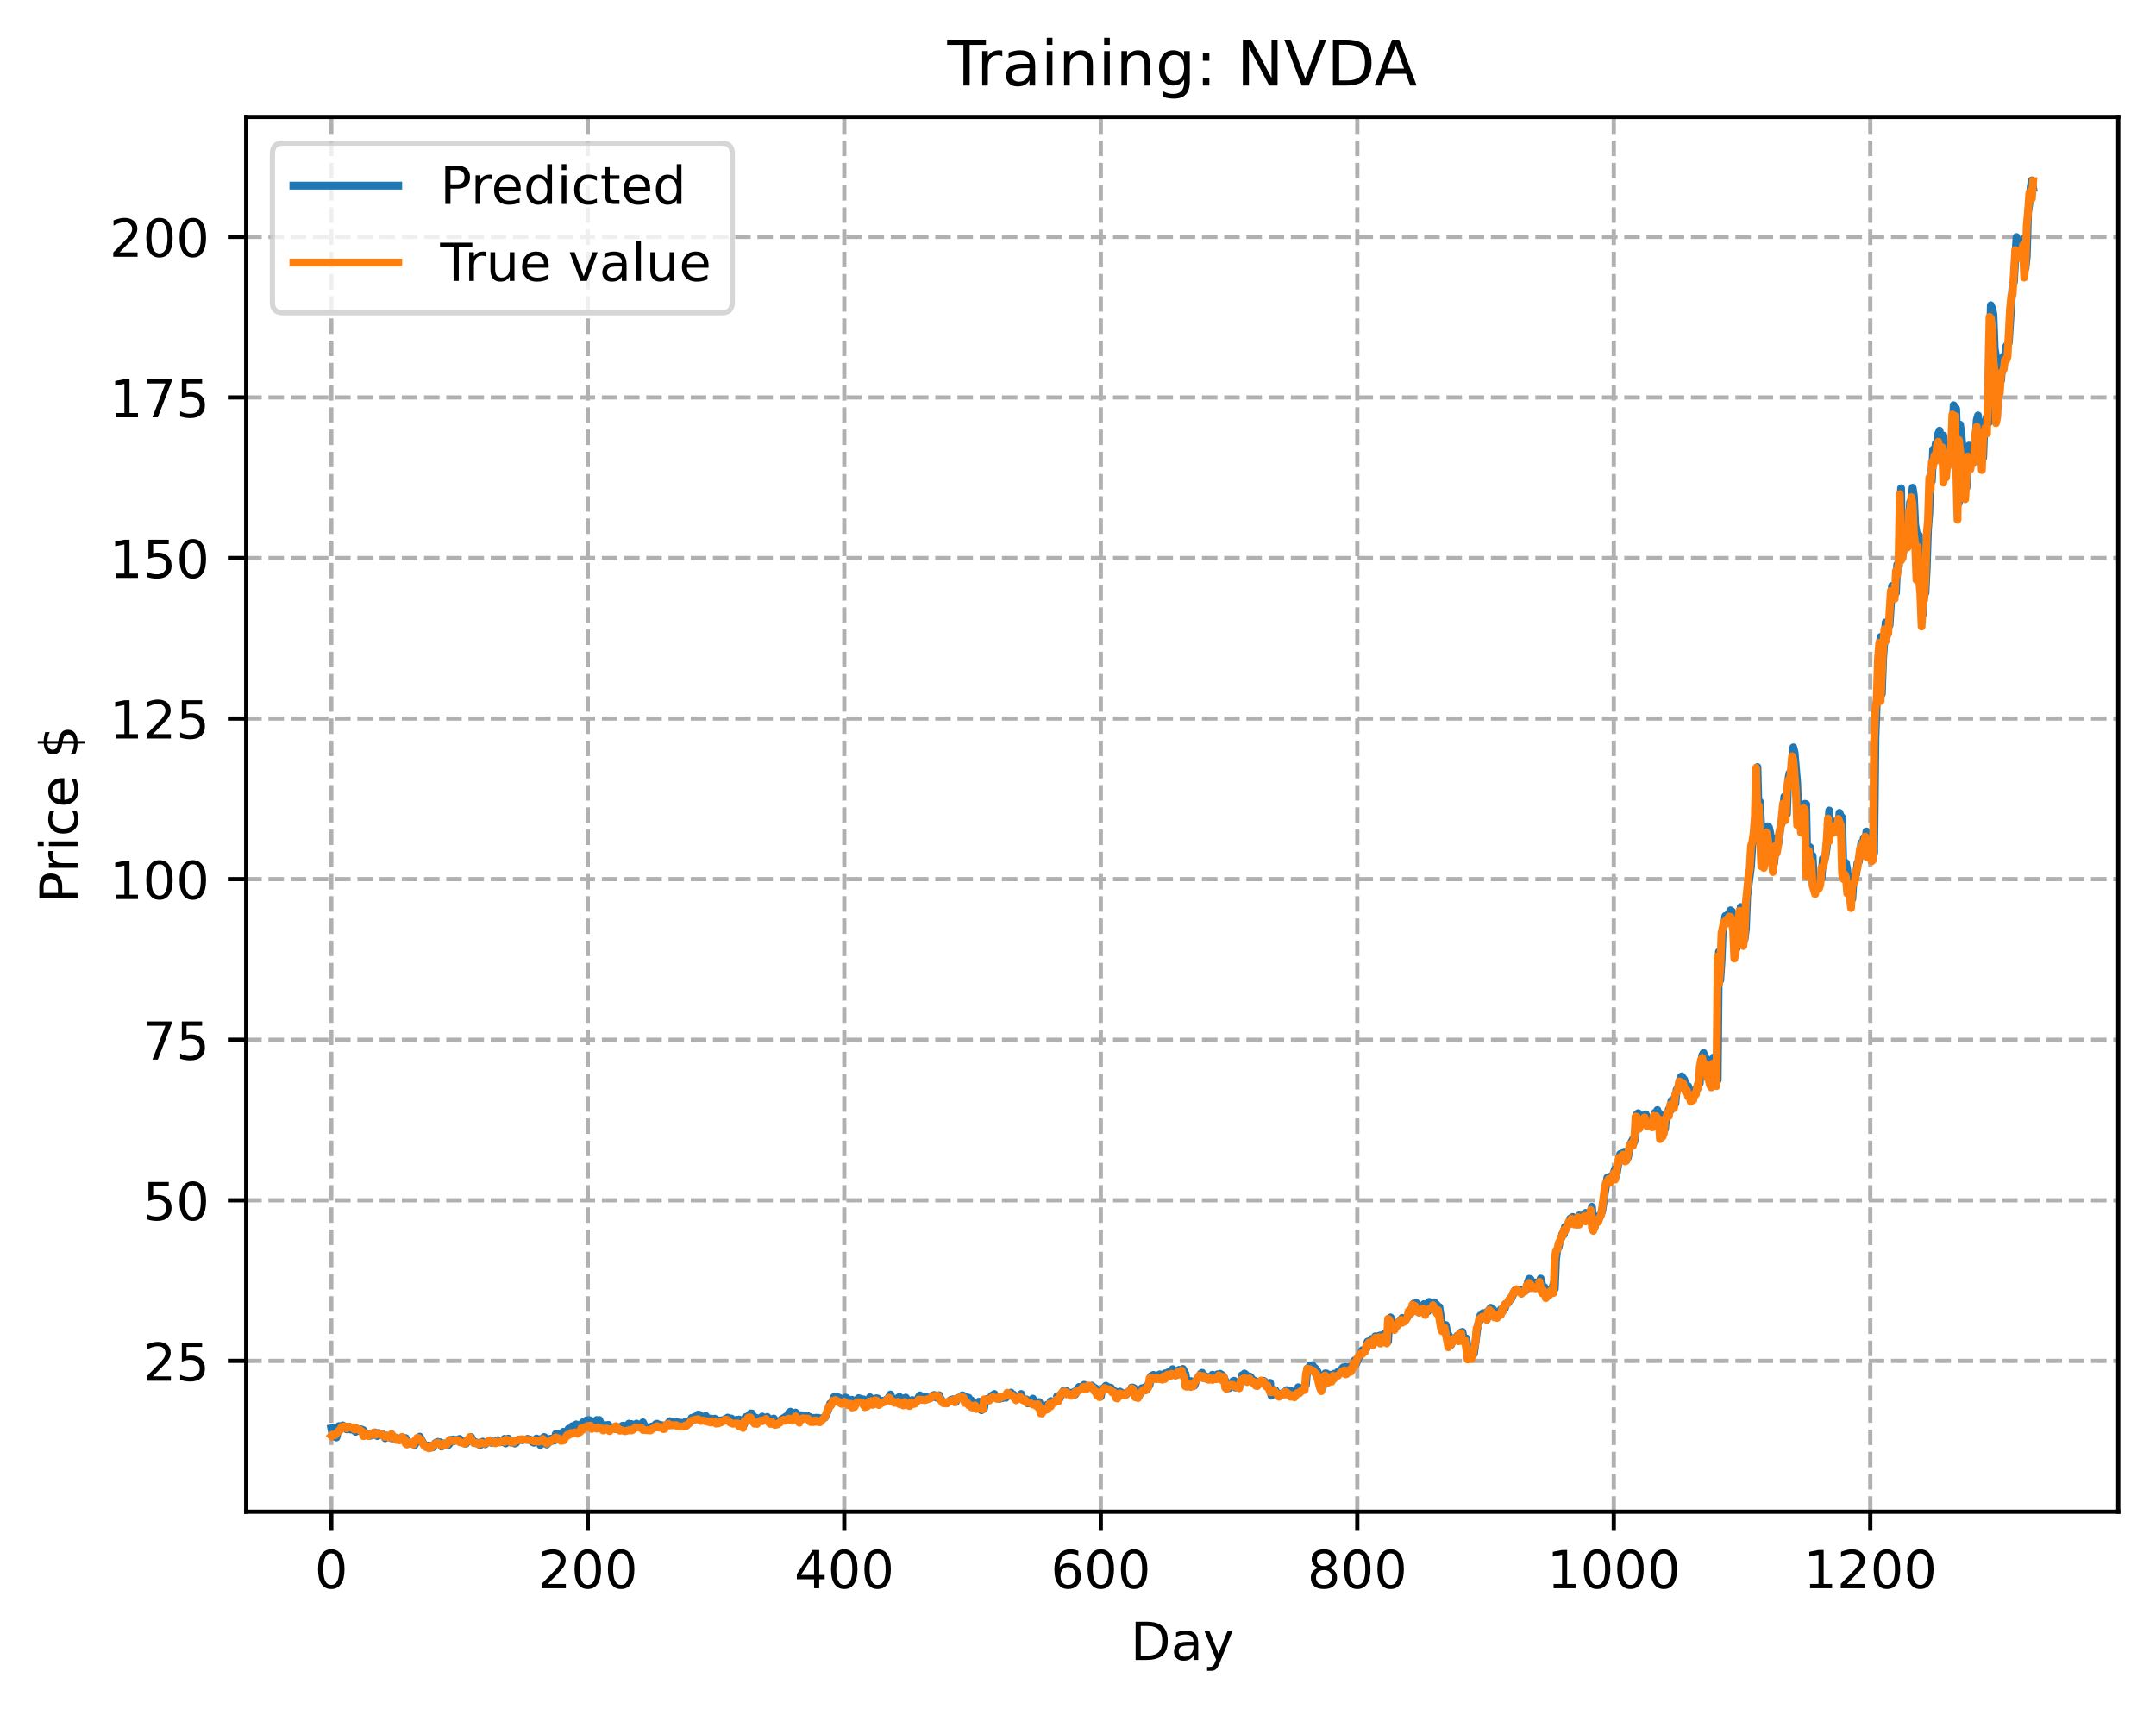 <?xml version="1.0" encoding="utf-8" standalone="no"?>
<!DOCTYPE svg PUBLIC "-//W3C//DTD SVG 1.1//EN"
  "http://www.w3.org/Graphics/SVG/1.1/DTD/svg11.dtd">
<!-- Created with matplotlib (https://matplotlib.org/) -->
<svg height="325.986pt" version="1.1" viewBox="0 0 411.286 325.986" width="411.286pt" xmlns="http://www.w3.org/2000/svg" xmlns:xlink="http://www.w3.org/1999/xlink">
 <defs>
  <style type="text/css">
*{stroke-linecap:butt;stroke-linejoin:round;}
  </style>
 </defs>
 <g id="figure_1">
  <g id="patch_1">
   <path d="M 0 325.986 
L 411.286 325.986 
L 411.286 0 
L 0 0 
z
" style="fill:#ffffff;"/>
  </g>
  <g id="axes_1">
   <g id="patch_2">
    <path d="M 46.966 288.43 
L 404.086 288.43 
L 404.086 22.318 
L 46.966 22.318 
z
" style="fill:#ffffff;"/>
   </g>
   <g id="matplotlib.axis_1">
    <g id="xtick_1">
     <g id="line2d_1">
      <path clip-path="url(#p0b213ee478)" d="M 63.198 288.43 
L 63.198 22.318 
" style="fill:none;stroke:#b0b0b0;stroke-dasharray:2.96,1.28;stroke-dashoffset:0;stroke-width:0.8;"/>
     </g>
     <g id="line2d_2">
      <defs>
       <path d="M 0 0 
L 0 3.5 
" id="m82a4477791" style="stroke:#000000;stroke-width:0.8;"/>
      </defs>
      <g>
       <use style="stroke:#000000;stroke-width:0.8;" x="63.198" xlink:href="#m82a4477791" y="288.43"/>
      </g>
     </g>
     <g id="text_1">
      <!-- 0 -->
      <defs>
       <path d="M 31.781 66.406 
Q 24.172 66.406 20.328 58.906 
Q 16.5 51.422 16.5 36.375 
Q 16.5 21.391 20.328 13.891 
Q 24.172 6.391 31.781 6.391 
Q 39.453 6.391 43.281 13.891 
Q 47.125 21.391 47.125 36.375 
Q 47.125 51.422 43.281 58.906 
Q 39.453 66.406 31.781 66.406 
z
M 31.781 74.219 
Q 44.047 74.219 50.516 64.516 
Q 56.984 54.828 56.984 36.375 
Q 56.984 17.969 50.516 8.266 
Q 44.047 -1.422 31.781 -1.422 
Q 19.531 -1.422 13.062 8.266 
Q 6.594 17.969 6.594 36.375 
Q 6.594 54.828 13.062 64.516 
Q 19.531 74.219 31.781 74.219 
z
" id="DejaVuSans-48"/>
      </defs>
      <g transform="translate(60.017 303.029)scale(0.1 -0.1)">
       <use xlink:href="#DejaVuSans-48"/>
      </g>
     </g>
    </g>
    <g id="xtick_2">
     <g id="line2d_3">
      <path clip-path="url(#p0b213ee478)" d="M 112.129 288.43 
L 112.129 22.318 
" style="fill:none;stroke:#b0b0b0;stroke-dasharray:2.96,1.28;stroke-dashoffset:0;stroke-width:0.8;"/>
     </g>
     <g id="line2d_4">
      <g>
       <use style="stroke:#000000;stroke-width:0.8;" x="112.129" xlink:href="#m82a4477791" y="288.43"/>
      </g>
     </g>
     <g id="text_2">
      <!-- 200 -->
      <defs>
       <path d="M 19.188 8.297 
L 53.609 8.297 
L 53.609 0 
L 7.328 0 
L 7.328 8.297 
Q 12.938 14.109 22.625 23.891 
Q 32.328 33.688 34.812 36.531 
Q 39.547 41.844 41.422 45.531 
Q 43.312 49.219 43.312 52.781 
Q 43.312 58.594 39.234 62.25 
Q 35.156 65.922 28.609 65.922 
Q 23.969 65.922 18.812 64.312 
Q 13.672 62.703 7.812 59.422 
L 7.812 69.391 
Q 13.766 71.781 18.938 73 
Q 24.125 74.219 28.422 74.219 
Q 39.75 74.219 46.484 68.547 
Q 53.219 62.891 53.219 53.422 
Q 53.219 48.922 51.531 44.891 
Q 49.859 40.875 45.406 35.406 
Q 44.188 33.984 37.641 27.219 
Q 31.109 20.453 19.188 8.297 
z
" id="DejaVuSans-50"/>
      </defs>
      <g transform="translate(102.585 303.029)scale(0.1 -0.1)">
       <use xlink:href="#DejaVuSans-50"/>
       <use x="63.623" xlink:href="#DejaVuSans-48"/>
       <use x="127.246" xlink:href="#DejaVuSans-48"/>
      </g>
     </g>
    </g>
    <g id="xtick_3">
     <g id="line2d_5">
      <path clip-path="url(#p0b213ee478)" d="M 161.06 288.43 
L 161.06 22.318 
" style="fill:none;stroke:#b0b0b0;stroke-dasharray:2.96,1.28;stroke-dashoffset:0;stroke-width:0.8;"/>
     </g>
     <g id="line2d_6">
      <g>
       <use style="stroke:#000000;stroke-width:0.8;" x="161.06" xlink:href="#m82a4477791" y="288.43"/>
      </g>
     </g>
     <g id="text_3">
      <!-- 400 -->
      <defs>
       <path d="M 37.797 64.312 
L 12.891 25.391 
L 37.797 25.391 
z
M 35.203 72.906 
L 47.609 72.906 
L 47.609 25.391 
L 58.016 25.391 
L 58.016 17.188 
L 47.609 17.188 
L 47.609 0 
L 37.797 0 
L 37.797 17.188 
L 4.891 17.188 
L 4.891 26.703 
z
" id="DejaVuSans-52"/>
      </defs>
      <g transform="translate(151.516 303.029)scale(0.1 -0.1)">
       <use xlink:href="#DejaVuSans-52"/>
       <use x="63.623" xlink:href="#DejaVuSans-48"/>
       <use x="127.246" xlink:href="#DejaVuSans-48"/>
      </g>
     </g>
    </g>
    <g id="xtick_4">
     <g id="line2d_7">
      <path clip-path="url(#p0b213ee478)" d="M 209.99 288.43 
L 209.99 22.318 
" style="fill:none;stroke:#b0b0b0;stroke-dasharray:2.96,1.28;stroke-dashoffset:0;stroke-width:0.8;"/>
     </g>
     <g id="line2d_8">
      <g>
       <use style="stroke:#000000;stroke-width:0.8;" x="209.99" xlink:href="#m82a4477791" y="288.43"/>
      </g>
     </g>
     <g id="text_4">
      <!-- 600 -->
      <defs>
       <path d="M 33.016 40.375 
Q 26.375 40.375 22.484 35.828 
Q 18.609 31.297 18.609 23.391 
Q 18.609 15.531 22.484 10.953 
Q 26.375 6.391 33.016 6.391 
Q 39.656 6.391 43.531 10.953 
Q 47.406 15.531 47.406 23.391 
Q 47.406 31.297 43.531 35.828 
Q 39.656 40.375 33.016 40.375 
z
M 52.594 71.297 
L 52.594 62.312 
Q 48.875 64.062 45.094 64.984 
Q 41.312 65.922 37.594 65.922 
Q 27.828 65.922 22.672 59.328 
Q 17.531 52.734 16.797 39.406 
Q 19.672 43.656 24.016 45.922 
Q 28.375 48.188 33.594 48.188 
Q 44.578 48.188 50.953 41.516 
Q 57.328 34.859 57.328 23.391 
Q 57.328 12.156 50.688 5.359 
Q 44.047 -1.422 33.016 -1.422 
Q 20.359 -1.422 13.672 8.266 
Q 6.984 17.969 6.984 36.375 
Q 6.984 53.656 15.188 63.938 
Q 23.391 74.219 37.203 74.219 
Q 40.922 74.219 44.703 73.484 
Q 48.484 72.75 52.594 71.297 
z
" id="DejaVuSans-54"/>
      </defs>
      <g transform="translate(200.446 303.029)scale(0.1 -0.1)">
       <use xlink:href="#DejaVuSans-54"/>
       <use x="63.623" xlink:href="#DejaVuSans-48"/>
       <use x="127.246" xlink:href="#DejaVuSans-48"/>
      </g>
     </g>
    </g>
    <g id="xtick_5">
     <g id="line2d_9">
      <path clip-path="url(#p0b213ee478)" d="M 258.921 288.43 
L 258.921 22.318 
" style="fill:none;stroke:#b0b0b0;stroke-dasharray:2.96,1.28;stroke-dashoffset:0;stroke-width:0.8;"/>
     </g>
     <g id="line2d_10">
      <g>
       <use style="stroke:#000000;stroke-width:0.8;" x="258.921" xlink:href="#m82a4477791" y="288.43"/>
      </g>
     </g>
     <g id="text_5">
      <!-- 800 -->
      <defs>
       <path d="M 31.781 34.625 
Q 24.75 34.625 20.719 30.859 
Q 16.703 27.094 16.703 20.516 
Q 16.703 13.922 20.719 10.156 
Q 24.75 6.391 31.781 6.391 
Q 38.812 6.391 42.859 10.172 
Q 46.922 13.969 46.922 20.516 
Q 46.922 27.094 42.891 30.859 
Q 38.875 34.625 31.781 34.625 
z
M 21.922 38.812 
Q 15.578 40.375 12.031 44.719 
Q 8.5 49.078 8.5 55.328 
Q 8.5 64.062 14.719 69.141 
Q 20.953 74.219 31.781 74.219 
Q 42.672 74.219 48.875 69.141 
Q 55.078 64.062 55.078 55.328 
Q 55.078 49.078 51.531 44.719 
Q 48 40.375 41.703 38.812 
Q 48.828 37.156 52.797 32.312 
Q 56.781 27.484 56.781 20.516 
Q 56.781 9.906 50.312 4.234 
Q 43.844 -1.422 31.781 -1.422 
Q 19.734 -1.422 13.25 4.234 
Q 6.781 9.906 6.781 20.516 
Q 6.781 27.484 10.781 32.312 
Q 14.797 37.156 21.922 38.812 
z
M 18.312 54.391 
Q 18.312 48.734 21.844 45.562 
Q 25.391 42.391 31.781 42.391 
Q 38.141 42.391 41.719 45.562 
Q 45.312 48.734 45.312 54.391 
Q 45.312 60.062 41.719 63.234 
Q 38.141 66.406 31.781 66.406 
Q 25.391 66.406 21.844 63.234 
Q 18.312 60.062 18.312 54.391 
z
" id="DejaVuSans-56"/>
      </defs>
      <g transform="translate(249.377 303.029)scale(0.1 -0.1)">
       <use xlink:href="#DejaVuSans-56"/>
       <use x="63.623" xlink:href="#DejaVuSans-48"/>
       <use x="127.246" xlink:href="#DejaVuSans-48"/>
      </g>
     </g>
    </g>
    <g id="xtick_6">
     <g id="line2d_11">
      <path clip-path="url(#p0b213ee478)" d="M 307.851 288.43 
L 307.851 22.318 
" style="fill:none;stroke:#b0b0b0;stroke-dasharray:2.96,1.28;stroke-dashoffset:0;stroke-width:0.8;"/>
     </g>
     <g id="line2d_12">
      <g>
       <use style="stroke:#000000;stroke-width:0.8;" x="307.851" xlink:href="#m82a4477791" y="288.43"/>
      </g>
     </g>
     <g id="text_6">
      <!-- 1000 -->
      <defs>
       <path d="M 12.406 8.297 
L 28.516 8.297 
L 28.516 63.922 
L 10.984 60.406 
L 10.984 69.391 
L 28.422 72.906 
L 38.281 72.906 
L 38.281 8.297 
L 54.391 8.297 
L 54.391 0 
L 12.406 0 
z
" id="DejaVuSans-49"/>
      </defs>
      <g transform="translate(295.126 303.029)scale(0.1 -0.1)">
       <use xlink:href="#DejaVuSans-49"/>
       <use x="63.623" xlink:href="#DejaVuSans-48"/>
       <use x="127.246" xlink:href="#DejaVuSans-48"/>
       <use x="190.869" xlink:href="#DejaVuSans-48"/>
      </g>
     </g>
    </g>
    <g id="xtick_7">
     <g id="line2d_13">
      <path clip-path="url(#p0b213ee478)" d="M 356.782 288.43 
L 356.782 22.318 
" style="fill:none;stroke:#b0b0b0;stroke-dasharray:2.96,1.28;stroke-dashoffset:0;stroke-width:0.8;"/>
     </g>
     <g id="line2d_14">
      <g>
       <use style="stroke:#000000;stroke-width:0.8;" x="356.782" xlink:href="#m82a4477791" y="288.43"/>
      </g>
     </g>
     <g id="text_7">
      <!-- 1200 -->
      <g transform="translate(344.057 303.029)scale(0.1 -0.1)">
       <use xlink:href="#DejaVuSans-49"/>
       <use x="63.623" xlink:href="#DejaVuSans-50"/>
       <use x="127.246" xlink:href="#DejaVuSans-48"/>
       <use x="190.869" xlink:href="#DejaVuSans-48"/>
      </g>
     </g>
    </g>
    <g id="text_8">
     <!-- Day -->
     <defs>
      <path d="M 19.672 64.797 
L 19.672 8.109 
L 31.594 8.109 
Q 46.688 8.109 53.688 14.938 
Q 60.688 21.781 60.688 36.531 
Q 60.688 51.172 53.688 57.984 
Q 46.688 64.797 31.594 64.797 
z
M 9.812 72.906 
L 30.078 72.906 
Q 51.266 72.906 61.172 64.094 
Q 71.094 55.281 71.094 36.531 
Q 71.094 17.672 61.125 8.828 
Q 51.172 0 30.078 0 
L 9.812 0 
z
" id="DejaVuSans-68"/>
      <path d="M 34.281 27.484 
Q 23.391 27.484 19.188 25 
Q 14.984 22.516 14.984 16.5 
Q 14.984 11.719 18.141 8.906 
Q 21.297 6.109 26.703 6.109 
Q 34.188 6.109 38.703 11.406 
Q 43.219 16.703 43.219 25.484 
L 43.219 27.484 
z
M 52.203 31.203 
L 52.203 0 
L 43.219 0 
L 43.219 8.297 
Q 40.141 3.328 35.547 0.953 
Q 30.953 -1.422 24.312 -1.422 
Q 15.922 -1.422 10.953 3.297 
Q 6 8.016 6 15.922 
Q 6 25.141 12.172 29.828 
Q 18.359 34.516 30.609 34.516 
L 43.219 34.516 
L 43.219 35.406 
Q 43.219 41.609 39.141 45 
Q 35.062 48.391 27.688 48.391 
Q 23 48.391 18.547 47.266 
Q 14.109 46.141 10.016 43.891 
L 10.016 52.203 
Q 14.938 54.109 19.578 55.047 
Q 24.219 56 28.609 56 
Q 40.484 56 46.344 49.844 
Q 52.203 43.703 52.203 31.203 
z
" id="DejaVuSans-97"/>
      <path d="M 32.172 -5.078 
Q 28.375 -14.844 24.75 -17.812 
Q 21.141 -20.797 15.094 -20.797 
L 7.906 -20.797 
L 7.906 -13.281 
L 13.188 -13.281 
Q 16.891 -13.281 18.938 -11.516 
Q 21 -9.766 23.484 -3.219 
L 25.094 0.875 
L 2.984 54.688 
L 12.5 54.688 
L 29.594 11.922 
L 46.688 54.688 
L 56.203 54.688 
z
" id="DejaVuSans-121"/>
     </defs>
     <g transform="translate(215.652 316.707)scale(0.1 -0.1)">
      <use xlink:href="#DejaVuSans-68"/>
      <use x="77.002" xlink:href="#DejaVuSans-97"/>
      <use x="138.281" xlink:href="#DejaVuSans-121"/>
     </g>
    </g>
   </g>
   <g id="matplotlib.axis_2">
    <g id="ytick_1">
     <g id="line2d_15">
      <path clip-path="url(#p0b213ee478)" d="M 46.966 259.644 
L 404.086 259.644 
" style="fill:none;stroke:#b0b0b0;stroke-dasharray:2.96,1.28;stroke-dashoffset:0;stroke-width:0.8;"/>
     </g>
     <g id="line2d_16">
      <defs>
       <path d="M 0 0 
L -3.5 0 
" id="m624b12d55f" style="stroke:#000000;stroke-width:0.8;"/>
      </defs>
      <g>
       <use style="stroke:#000000;stroke-width:0.8;" x="46.966" xlink:href="#m624b12d55f" y="259.644"/>
      </g>
     </g>
     <g id="text_9">
      <!-- 25 -->
      <defs>
       <path d="M 10.797 72.906 
L 49.516 72.906 
L 49.516 64.594 
L 19.828 64.594 
L 19.828 46.734 
Q 21.969 47.469 24.109 47.828 
Q 26.266 48.188 28.422 48.188 
Q 40.625 48.188 47.75 41.5 
Q 54.891 34.812 54.891 23.391 
Q 54.891 11.625 47.562 5.094 
Q 40.234 -1.422 26.906 -1.422 
Q 22.312 -1.422 17.547 -0.641 
Q 12.797 0.141 7.719 1.703 
L 7.719 11.625 
Q 12.109 9.234 16.797 8.062 
Q 21.484 6.891 26.703 6.891 
Q 35.156 6.891 40.078 11.328 
Q 45.016 15.766 45.016 23.391 
Q 45.016 31 40.078 35.438 
Q 35.156 39.891 26.703 39.891 
Q 22.75 39.891 18.812 39.016 
Q 14.891 38.141 10.797 36.281 
z
" id="DejaVuSans-53"/>
      </defs>
      <g transform="translate(27.241 263.443)scale(0.1 -0.1)">
       <use xlink:href="#DejaVuSans-50"/>
       <use x="63.623" xlink:href="#DejaVuSans-53"/>
      </g>
     </g>
    </g>
    <g id="ytick_2">
     <g id="line2d_17">
      <path clip-path="url(#p0b213ee478)" d="M 46.966 229.008 
L 404.086 229.008 
" style="fill:none;stroke:#b0b0b0;stroke-dasharray:2.96,1.28;stroke-dashoffset:0;stroke-width:0.8;"/>
     </g>
     <g id="line2d_18">
      <g>
       <use style="stroke:#000000;stroke-width:0.8;" x="46.966" xlink:href="#m624b12d55f" y="229.008"/>
      </g>
     </g>
     <g id="text_10">
      <!-- 50 -->
      <g transform="translate(27.241 232.807)scale(0.1 -0.1)">
       <use xlink:href="#DejaVuSans-53"/>
       <use x="63.623" xlink:href="#DejaVuSans-48"/>
      </g>
     </g>
    </g>
    <g id="ytick_3">
     <g id="line2d_19">
      <path clip-path="url(#p0b213ee478)" d="M 46.966 198.372 
L 404.086 198.372 
" style="fill:none;stroke:#b0b0b0;stroke-dasharray:2.96,1.28;stroke-dashoffset:0;stroke-width:0.8;"/>
     </g>
     <g id="line2d_20">
      <g>
       <use style="stroke:#000000;stroke-width:0.8;" x="46.966" xlink:href="#m624b12d55f" y="198.372"/>
      </g>
     </g>
     <g id="text_11">
      <!-- 75 -->
      <defs>
       <path d="M 8.203 72.906 
L 55.078 72.906 
L 55.078 68.703 
L 28.609 0 
L 18.312 0 
L 43.219 64.594 
L 8.203 64.594 
z
" id="DejaVuSans-55"/>
      </defs>
      <g transform="translate(27.241 202.171)scale(0.1 -0.1)">
       <use xlink:href="#DejaVuSans-55"/>
       <use x="63.623" xlink:href="#DejaVuSans-53"/>
      </g>
     </g>
    </g>
    <g id="ytick_4">
     <g id="line2d_21">
      <path clip-path="url(#p0b213ee478)" d="M 46.966 167.736 
L 404.086 167.736 
" style="fill:none;stroke:#b0b0b0;stroke-dasharray:2.96,1.28;stroke-dashoffset:0;stroke-width:0.8;"/>
     </g>
     <g id="line2d_22">
      <g>
       <use style="stroke:#000000;stroke-width:0.8;" x="46.966" xlink:href="#m624b12d55f" y="167.736"/>
      </g>
     </g>
     <g id="text_12">
      <!-- 100 -->
      <g transform="translate(20.878 171.536)scale(0.1 -0.1)">
       <use xlink:href="#DejaVuSans-49"/>
       <use x="63.623" xlink:href="#DejaVuSans-48"/>
       <use x="127.246" xlink:href="#DejaVuSans-48"/>
      </g>
     </g>
    </g>
    <g id="ytick_5">
     <g id="line2d_23">
      <path clip-path="url(#p0b213ee478)" d="M 46.966 137.101 
L 404.086 137.101 
" style="fill:none;stroke:#b0b0b0;stroke-dasharray:2.96,1.28;stroke-dashoffset:0;stroke-width:0.8;"/>
     </g>
     <g id="line2d_24">
      <g>
       <use style="stroke:#000000;stroke-width:0.8;" x="46.966" xlink:href="#m624b12d55f" y="137.101"/>
      </g>
     </g>
     <g id="text_13">
      <!-- 125 -->
      <g transform="translate(20.878 140.9)scale(0.1 -0.1)">
       <use xlink:href="#DejaVuSans-49"/>
       <use x="63.623" xlink:href="#DejaVuSans-50"/>
       <use x="127.246" xlink:href="#DejaVuSans-53"/>
      </g>
     </g>
    </g>
    <g id="ytick_6">
     <g id="line2d_25">
      <path clip-path="url(#p0b213ee478)" d="M 46.966 106.465 
L 404.086 106.465 
" style="fill:none;stroke:#b0b0b0;stroke-dasharray:2.96,1.28;stroke-dashoffset:0;stroke-width:0.8;"/>
     </g>
     <g id="line2d_26">
      <g>
       <use style="stroke:#000000;stroke-width:0.8;" x="46.966" xlink:href="#m624b12d55f" y="106.465"/>
      </g>
     </g>
     <g id="text_14">
      <!-- 150 -->
      <g transform="translate(20.878 110.264)scale(0.1 -0.1)">
       <use xlink:href="#DejaVuSans-49"/>
       <use x="63.623" xlink:href="#DejaVuSans-53"/>
       <use x="127.246" xlink:href="#DejaVuSans-48"/>
      </g>
     </g>
    </g>
    <g id="ytick_7">
     <g id="line2d_27">
      <path clip-path="url(#p0b213ee478)" d="M 46.966 75.829 
L 404.086 75.829 
" style="fill:none;stroke:#b0b0b0;stroke-dasharray:2.96,1.28;stroke-dashoffset:0;stroke-width:0.8;"/>
     </g>
     <g id="line2d_28">
      <g>
       <use style="stroke:#000000;stroke-width:0.8;" x="46.966" xlink:href="#m624b12d55f" y="75.829"/>
      </g>
     </g>
     <g id="text_15">
      <!-- 175 -->
      <g transform="translate(20.878 79.628)scale(0.1 -0.1)">
       <use xlink:href="#DejaVuSans-49"/>
       <use x="63.623" xlink:href="#DejaVuSans-55"/>
       <use x="127.246" xlink:href="#DejaVuSans-53"/>
      </g>
     </g>
    </g>
    <g id="ytick_8">
     <g id="line2d_29">
      <path clip-path="url(#p0b213ee478)" d="M 46.966 45.193 
L 404.086 45.193 
" style="fill:none;stroke:#b0b0b0;stroke-dasharray:2.96,1.28;stroke-dashoffset:0;stroke-width:0.8;"/>
     </g>
     <g id="line2d_30">
      <g>
       <use style="stroke:#000000;stroke-width:0.8;" x="46.966" xlink:href="#m624b12d55f" y="45.193"/>
      </g>
     </g>
     <g id="text_16">
      <!-- 200 -->
      <g transform="translate(20.878 48.993)scale(0.1 -0.1)">
       <use xlink:href="#DejaVuSans-50"/>
       <use x="63.623" xlink:href="#DejaVuSans-48"/>
       <use x="127.246" xlink:href="#DejaVuSans-48"/>
      </g>
     </g>
    </g>
    <g id="text_17">
     <!-- Price $ -->
     <defs>
      <path d="M 19.672 64.797 
L 19.672 37.406 
L 32.078 37.406 
Q 38.969 37.406 42.719 40.969 
Q 46.484 44.531 46.484 51.125 
Q 46.484 57.672 42.719 61.234 
Q 38.969 64.797 32.078 64.797 
z
M 9.812 72.906 
L 32.078 72.906 
Q 44.344 72.906 50.609 67.359 
Q 56.891 61.812 56.891 51.125 
Q 56.891 40.328 50.609 34.812 
Q 44.344 29.297 32.078 29.297 
L 19.672 29.297 
L 19.672 0 
L 9.812 0 
z
" id="DejaVuSans-80"/>
      <path d="M 41.109 46.297 
Q 39.594 47.172 37.812 47.578 
Q 36.031 48 33.891 48 
Q 26.266 48 22.188 43.047 
Q 18.109 38.094 18.109 28.812 
L 18.109 0 
L 9.078 0 
L 9.078 54.688 
L 18.109 54.688 
L 18.109 46.188 
Q 20.953 51.172 25.484 53.578 
Q 30.031 56 36.531 56 
Q 37.453 56 38.578 55.875 
Q 39.703 55.766 41.062 55.516 
z
" id="DejaVuSans-114"/>
      <path d="M 9.422 54.688 
L 18.406 54.688 
L 18.406 0 
L 9.422 0 
z
M 9.422 75.984 
L 18.406 75.984 
L 18.406 64.594 
L 9.422 64.594 
z
" id="DejaVuSans-105"/>
      <path d="M 48.781 52.594 
L 48.781 44.188 
Q 44.969 46.297 41.141 47.344 
Q 37.312 48.391 33.406 48.391 
Q 24.656 48.391 19.812 42.844 
Q 14.984 37.312 14.984 27.297 
Q 14.984 17.281 19.812 11.734 
Q 24.656 6.203 33.406 6.203 
Q 37.312 6.203 41.141 7.25 
Q 44.969 8.297 48.781 10.406 
L 48.781 2.094 
Q 45.016 0.344 40.984 -0.531 
Q 36.969 -1.422 32.422 -1.422 
Q 20.062 -1.422 12.781 6.344 
Q 5.516 14.109 5.516 27.297 
Q 5.516 40.672 12.859 48.328 
Q 20.219 56 33.016 56 
Q 37.156 56 41.109 55.141 
Q 45.062 54.297 48.781 52.594 
z
" id="DejaVuSans-99"/>
      <path d="M 56.203 29.594 
L 56.203 25.203 
L 14.891 25.203 
Q 15.484 15.922 20.484 11.062 
Q 25.484 6.203 34.422 6.203 
Q 39.594 6.203 44.453 7.469 
Q 49.312 8.734 54.109 11.281 
L 54.109 2.781 
Q 49.266 0.734 44.188 -0.344 
Q 39.109 -1.422 33.891 -1.422 
Q 20.797 -1.422 13.156 6.188 
Q 5.516 13.812 5.516 26.812 
Q 5.516 40.234 12.766 48.109 
Q 20.016 56 32.328 56 
Q 43.359 56 49.781 48.891 
Q 56.203 41.797 56.203 29.594 
z
M 47.219 32.234 
Q 47.125 39.594 43.094 43.984 
Q 39.062 48.391 32.422 48.391 
Q 24.906 48.391 20.391 44.141 
Q 15.875 39.891 15.188 32.172 
z
" id="DejaVuSans-101"/>
      <path id="DejaVuSans-32"/>
      <path d="M 33.797 -14.703 
L 28.906 -14.703 
L 28.859 0 
Q 23.734 0.094 18.609 1.188 
Q 13.484 2.297 8.297 4.5 
L 8.297 13.281 
Q 13.281 10.156 18.375 8.562 
Q 23.484 6.984 28.906 6.938 
L 28.906 29.203 
Q 18.109 30.953 13.203 35.156 
Q 8.297 39.359 8.297 46.688 
Q 8.297 54.641 13.625 59.219 
Q 18.953 63.812 28.906 64.5 
L 28.906 75.984 
L 33.797 75.984 
L 33.797 64.656 
Q 38.328 64.453 42.578 63.688 
Q 46.828 62.938 50.875 61.625 
L 50.875 53.078 
Q 46.828 55.125 42.547 56.25 
Q 38.281 57.375 33.797 57.562 
L 33.797 36.719 
Q 44.875 35.016 50.094 30.609 
Q 55.328 26.219 55.328 18.609 
Q 55.328 10.359 49.781 5.594 
Q 44.234 0.828 33.797 0.094 
z
M 28.906 37.594 
L 28.906 57.625 
Q 23.25 56.984 20.266 54.391 
Q 17.281 51.812 17.281 47.516 
Q 17.281 43.312 20.031 40.969 
Q 22.797 38.625 28.906 37.594 
z
M 33.797 28.219 
L 33.797 7.078 
Q 39.984 7.906 43.141 10.594 
Q 46.297 13.281 46.297 17.672 
Q 46.297 21.969 43.281 24.5 
Q 40.281 27.047 33.797 28.219 
z
" id="DejaVuSans-36"/>
     </defs>
     <g transform="translate(14.798 172.342)rotate(-90)scale(0.1 -0.1)">
      <use xlink:href="#DejaVuSans-80"/>
      <use x="58.553" xlink:href="#DejaVuSans-114"/>
      <use x="99.666" xlink:href="#DejaVuSans-105"/>
      <use x="127.449" xlink:href="#DejaVuSans-99"/>
      <use x="182.43" xlink:href="#DejaVuSans-101"/>
      <use x="243.953" xlink:href="#DejaVuSans-32"/>
      <use x="275.74" xlink:href="#DejaVuSans-36"/>
     </g>
    </g>
   </g>
   <g id="line2d_31">
    <path clip-path="url(#p0b213ee478)" d="M 63.198 272.512 
L 63.443 273.779 
L 63.688 274.069 
L 63.932 274.08 
L 64.177 274.266 
L 64.666 272.087 
L 64.911 272.59 
L 65.156 272.099 
L 65.4 271.952 
L 65.645 272.193 
L 65.89 272.219 
L 66.134 272.715 
L 66.379 272.636 
L 66.623 272.202 
L 66.868 272.75 
L 67.113 272.556 
L 67.847 273.185 
L 68.091 272.742 
L 68.581 273.018 
L 68.825 272.683 
L 69.315 272.875 
L 69.559 273.596 
L 70.049 273.493 
L 70.538 273.965 
L 70.783 273.874 
L 71.027 273.628 
L 71.272 273.741 
L 71.517 273.301 
L 71.761 273.901 
L 72.006 273.996 
L 72.251 273.408 
L 72.495 273.65 
L 72.74 273.515 
L 72.984 273.635 
L 73.474 274.414 
L 73.718 273.911 
L 73.963 273.938 
L 74.208 274.242 
L 74.452 274.054 
L 74.697 274.433 
L 74.942 273.989 
L 75.186 274.478 
L 75.431 274.357 
L 75.676 274.366 
L 75.92 274.605 
L 76.165 274.516 
L 76.41 274.719 
L 76.654 274.68 
L 76.899 274.262 
L 77.144 274.403 
L 77.388 274.384 
L 77.633 275.225 
L 77.878 275.476 
L 78.611 275.335 
L 78.856 275.439 
L 79.101 275.707 
L 79.345 274.977 
L 79.59 275.137 
L 79.835 274.398 
L 80.079 274.104 
L 81.058 275.934 
L 81.303 275.794 
L 81.547 275.951 
L 81.792 275.795 
L 82.037 276.24 
L 82.281 275.972 
L 82.526 276.163 
L 82.771 275.851 
L 83.015 275.345 
L 83.505 275.097 
L 83.749 275.245 
L 83.994 275.183 
L 84.239 275.999 
L 84.728 275.388 
L 85.217 275.748 
L 85.462 275.761 
L 85.706 275.51 
L 85.951 274.708 
L 86.196 274.865 
L 86.44 274.643 
L 86.685 274.937 
L 86.93 274.717 
L 87.174 274.712 
L 87.419 274.852 
L 87.664 274.526 
L 87.908 274.868 
L 88.153 274.946 
L 88.642 275.388 
L 88.887 275.449 
L 89.376 274.648 
L 89.621 274.483 
L 89.866 274.166 
L 90.11 274.72 
L 90.844 275.389 
L 91.089 275.24 
L 91.333 275.334 
L 91.578 275.73 
L 91.823 275.546 
L 92.067 275.052 
L 92.557 275.567 
L 93.535 274.797 
L 93.78 275.285 
L 94.025 275.131 
L 94.269 275.145 
L 95.003 274.765 
L 95.493 275.157 
L 95.737 275.067 
L 95.982 275.179 
L 96.227 274.517 
L 96.471 275.409 
L 96.716 274.784 
L 96.96 274.481 
L 97.45 275.235 
L 97.694 275.168 
L 97.939 274.952 
L 98.184 275.414 
L 98.428 275.328 
L 98.673 274.856 
L 98.918 274.654 
L 99.652 274.782 
L 99.896 274.656 
L 100.386 274.7 
L 100.63 274.515 
L 100.875 274.709 
L 101.12 274.646 
L 101.364 274.818 
L 101.609 275.16 
L 101.854 275.274 
L 102.098 275.111 
L 102.343 274.456 
L 102.587 274.865 
L 102.832 274.601 
L 103.077 275.697 
L 103.321 274.591 
L 103.811 274.172 
L 104.055 274.351 
L 104.3 275.602 
L 104.545 275.379 
L 104.789 274.67 
L 105.034 274.494 
L 105.279 274.913 
L 105.523 274.541 
L 105.768 274.853 
L 106.013 273.614 
L 106.257 273.874 
L 106.502 273.635 
L 106.747 273.936 
L 106.991 273.666 
L 107.236 273.589 
L 107.481 273.175 
L 107.725 273.921 
L 107.97 273.653 
L 108.459 272.604 
L 108.704 272.89 
L 109.193 272.092 
L 109.438 272.553 
L 109.682 272.013 
L 109.927 271.761 
L 110.172 272.725 
L 110.416 272.257 
L 110.661 272.255 
L 110.906 272.064 
L 111.15 271.379 
L 111.395 272.095 
L 111.64 272.181 
L 111.884 271.002 
L 112.129 271.594 
L 112.374 270.937 
L 112.618 271.383 
L 112.863 271.142 
L 113.108 271.79 
L 113.352 271.494 
L 113.597 271.463 
L 113.842 270.926 
L 114.086 271.439 
L 114.331 270.935 
L 115.065 272.678 
L 115.554 271.913 
L 115.799 271.988 
L 116.043 271.855 
L 116.533 272.595 
L 116.777 272.382 
L 117.022 272.435 
L 117.267 272.246 
L 117.511 272.667 
L 117.756 272.262 
L 118.49 272.738 
L 118.735 272.02 
L 118.979 272.019 
L 119.224 272.555 
L 119.713 272.186 
L 119.958 271.623 
L 120.203 272.008 
L 120.447 271.702 
L 120.936 272.022 
L 121.181 272.408 
L 121.426 271.617 
L 121.67 271.769 
L 122.16 271.805 
L 122.404 272.121 
L 122.649 271.369 
L 122.894 271.873 
L 123.138 272.666 
L 123.872 272.362 
L 124.117 272.375 
L 124.362 272.155 
L 124.606 272.214 
L 124.851 272.077 
L 125.096 271.713 
L 125.34 271.637 
L 125.585 271.826 
L 125.83 271.825 
L 126.074 272.023 
L 126.319 271.928 
L 126.563 272.58 
L 127.542 271.456 
L 127.787 271.153 
L 128.276 271.33 
L 128.521 271.648 
L 128.765 271.67 
L 129.01 271.316 
L 129.744 271.461 
L 129.989 271.462 
L 130.233 271.719 
L 130.478 271.65 
L 130.723 271.281 
L 130.967 271.512 
L 131.457 271.561 
L 131.946 270.528 
L 132.191 270.669 
L 132.435 270.333 
L 132.68 270.605 
L 133.169 269.892 
L 133.414 269.928 
L 134.148 270.516 
L 134.637 270.15 
L 135.126 270.829 
L 135.616 270.645 
L 135.86 270.875 
L 136.35 270.674 
L 136.839 271.275 
L 137.084 271.008 
L 137.328 271.059 
L 137.573 270.997 
L 137.818 271.12 
L 138.062 271.008 
L 138.307 270.743 
L 138.551 270.926 
L 138.796 270.476 
L 139.041 270.541 
L 139.285 271.089 
L 139.53 270.648 
L 139.775 271.236 
L 140.019 270.967 
L 140.264 271.112 
L 140.509 270.895 
L 140.753 271.079 
L 140.998 270.833 
L 141.243 271.296 
L 141.487 271.339 
L 141.732 271.269 
L 141.977 271.738 
L 142.221 270.38 
L 142.466 270.457 
L 143.2 269.678 
L 143.445 269.696 
L 143.689 270.326 
L 144.178 270.506 
L 144.423 270.559 
L 144.668 271.2 
L 145.402 270.272 
L 145.646 270.495 
L 145.891 270.895 
L 146.136 270.864 
L 146.38 270.341 
L 146.87 271.075 
L 147.114 271.6 
L 147.359 270.849 
L 147.604 270.641 
L 147.848 271.428 
L 148.093 271.173 
L 148.338 271.466 
L 149.072 270.816 
L 150.295 270.038 
L 150.539 269.524 
L 150.784 269.346 
L 151.029 269.971 
L 151.273 270.197 
L 151.518 269.626 
L 151.763 269.513 
L 152.007 269.788 
L 152.252 270.419 
L 152.497 269.986 
L 152.741 270.954 
L 152.986 270.026 
L 153.231 270.316 
L 153.475 270.247 
L 153.72 270.373 
L 153.965 270.076 
L 154.209 270.654 
L 154.454 270.329 
L 154.699 270.992 
L 155.188 270.523 
L 155.433 270.799 
L 155.677 270.491 
L 155.922 270.722 
L 156.166 270.516 
L 156.411 270.625 
L 156.656 270.98 
L 156.9 270.56 
L 157.39 270.447 
L 157.879 269.306 
L 158.368 267.792 
L 158.613 267.864 
L 159.102 266.536 
L 159.347 266.616 
L 159.592 266.419 
L 159.836 266.624 
L 160.081 266.665 
L 160.326 266.831 
L 160.57 267.142 
L 161.304 266.648 
L 161.549 266.758 
L 161.794 267.098 
L 162.038 267.139 
L 162.283 267.467 
L 162.527 267.063 
L 162.772 267.946 
L 163.017 267.878 
L 163.751 266.763 
L 164.24 266.876 
L 164.485 267.071 
L 164.729 266.988 
L 165.219 267.506 
L 165.463 267.718 
L 165.708 267.418 
L 165.953 266.586 
L 166.197 266.903 
L 166.442 266.885 
L 166.687 267.705 
L 166.931 267.535 
L 167.176 266.779 
L 167.421 266.817 
L 167.91 267.585 
L 168.154 267.322 
L 168.399 267.259 
L 168.644 267.378 
L 168.888 267.324 
L 169.133 266.997 
L 169.378 266.891 
L 169.867 266.06 
L 170.112 266.68 
L 170.601 267.089 
L 170.846 267.044 
L 171.58 266.506 
L 172.069 267.73 
L 172.314 266.79 
L 172.558 267.197 
L 172.803 266.649 
L 173.048 267.111 
L 173.292 267.209 
L 173.537 267.495 
L 173.782 267.475 
L 174.026 267.121 
L 174.271 267.232 
L 174.515 267.487 
L 175.005 267.196 
L 175.249 266.519 
L 175.494 266.233 
L 175.739 266.649 
L 176.228 266.483 
L 176.717 266.535 
L 176.962 266.738 
L 177.451 266.709 
L 177.696 266.653 
L 177.941 266.248 
L 178.185 266.152 
L 178.43 266.201 
L 178.675 266.67 
L 179.164 266.198 
L 179.409 266.86 
L 179.898 267.47 
L 180.142 267.679 
L 180.632 267.719 
L 181.366 267.086 
L 181.855 266.975 
L 182.344 267.497 
L 182.589 266.81 
L 183.323 266.509 
L 183.568 266.219 
L 183.812 266.319 
L 184.057 266.666 
L 184.302 266.501 
L 184.546 267.052 
L 184.791 266.678 
L 185.036 267.142 
L 185.28 267.153 
L 185.77 268.253 
L 186.014 268.245 
L 186.259 267.841 
L 186.503 268.64 
L 186.748 267.432 
L 186.993 268.873 
L 187.237 269.064 
L 187.727 268.739 
L 187.971 267.151 
L 188.216 266.934 
L 188.461 266.945 
L 188.705 266.771 
L 188.95 266.763 
L 189.195 266.28 
L 189.439 266.286 
L 189.684 265.962 
L 190.173 266.736 
L 190.418 266.534 
L 190.663 266.898 
L 190.907 266.565 
L 191.152 266.78 
L 191.397 266.547 
L 191.886 266.689 
L 192.13 266.392 
L 192.375 265.778 
L 192.62 265.837 
L 192.864 265.689 
L 193.109 266.074 
L 193.354 266.089 
L 194.088 266.856 
L 194.822 265.963 
L 195.066 266.94 
L 195.311 267.134 
L 195.8 266.992 
L 196.045 267.758 
L 196.29 267.594 
L 196.534 267.743 
L 196.779 267.649 
L 197.024 266.847 
L 197.513 267.805 
L 197.758 268.021 
L 198.002 268.444 
L 198.247 267.501 
L 198.491 268.059 
L 198.736 269.066 
L 198.981 268.778 
L 199.225 269.086 
L 199.715 268.038 
L 199.959 268.255 
L 200.204 268.006 
L 200.449 267.325 
L 200.693 267.855 
L 200.938 267.408 
L 201.183 267.473 
L 201.427 267.198 
L 201.672 266.391 
L 201.917 267.085 
L 202.161 266.824 
L 202.406 266.028 
L 202.651 265.801 
L 202.895 265.352 
L 203.385 265.321 
L 203.629 265.761 
L 203.874 265.663 
L 204.118 266.083 
L 204.363 265.86 
L 204.608 265.921 
L 204.852 265.557 
L 205.097 266.077 
L 205.342 265.304 
L 205.831 264.625 
L 206.32 264.684 
L 206.565 264.794 
L 206.81 264.211 
L 207.054 264.332 
L 207.299 264.784 
L 207.544 264.723 
L 207.788 264.413 
L 208.033 264.669 
L 208.278 264.364 
L 208.522 264.632 
L 209.012 264.892 
L 209.501 265.406 
L 209.746 265.802 
L 209.99 266.454 
L 210.235 265.197 
L 210.969 264.388 
L 211.213 264.857 
L 211.458 264.672 
L 211.947 264.789 
L 212.192 265.242 
L 212.926 265.561 
L 213.171 266.564 
L 213.415 266.465 
L 213.66 265.51 
L 214.149 265.969 
L 214.639 265.81 
L 214.883 266.058 
L 215.128 265.598 
L 215.373 265.631 
L 215.862 264.746 
L 216.106 264.738 
L 216.351 264.853 
L 216.596 265.817 
L 216.84 266.282 
L 217.085 265.768 
L 217.33 266.286 
L 217.574 265.787 
L 217.819 264.868 
L 218.064 265.322 
L 218.308 264.724 
L 218.798 265.076 
L 219.042 264.148 
L 219.287 264.287 
L 219.532 262.584 
L 220.021 262.32 
L 220.266 262.509 
L 220.51 262.526 
L 220.755 262.398 
L 221 262.589 
L 221.244 262.21 
L 221.489 262.657 
L 221.734 262.397 
L 221.978 262.738 
L 222.223 262.031 
L 222.467 262.594 
L 222.712 261.922 
L 222.957 261.767 
L 223.201 262.253 
L 223.691 261.223 
L 224.425 262.382 
L 224.914 261.357 
L 225.403 261.546 
L 225.648 261.181 
L 226.137 262.068 
L 226.382 263.668 
L 226.627 264.229 
L 227.116 263.492 
L 227.361 264.276 
L 227.605 264.135 
L 227.85 264.373 
L 228.339 263.029 
L 228.584 262.907 
L 229.073 262.065 
L 229.318 261.91 
L 229.562 262.918 
L 229.807 262.469 
L 230.296 262.751 
L 230.541 263.04 
L 231.03 262.725 
L 231.275 262.285 
L 231.52 262.838 
L 231.764 262.842 
L 232.254 262.209 
L 232.498 262.449 
L 232.743 262.103 
L 233.232 262.414 
L 233.477 262.776 
L 233.722 263.425 
L 233.966 264.607 
L 234.211 264.08 
L 234.455 264.858 
L 234.7 264.41 
L 234.945 264.2 
L 235.189 263.535 
L 235.434 263.445 
L 235.679 264.736 
L 235.923 264.293 
L 236.168 264.516 
L 236.413 264.222 
L 236.657 264.209 
L 236.902 262.396 
L 237.147 262.821 
L 237.391 262.055 
L 237.636 262.245 
L 237.881 263.273 
L 238.37 262.607 
L 238.615 262.769 
L 238.859 263.214 
L 239.593 263.582 
L 239.838 264.291 
L 240.327 263.737 
L 241.061 263.447 
L 241.306 263.638 
L 241.795 264.513 
L 242.284 263.838 
L 242.529 266.293 
L 242.774 265.79 
L 243.018 265.826 
L 243.263 265.216 
L 243.752 266.041 
L 243.997 266.243 
L 244.242 266.28 
L 244.486 265.85 
L 244.731 265.818 
L 244.976 266.003 
L 245.22 265.477 
L 245.465 265.22 
L 245.709 265.618 
L 245.954 265.649 
L 246.199 265.291 
L 246.443 265.89 
L 246.688 265.559 
L 246.933 266.141 
L 247.177 266.155 
L 247.422 265.761 
L 247.667 264.682 
L 247.911 265.365 
L 248.156 265.515 
L 248.401 264.955 
L 249.135 264.19 
L 249.379 261.106 
L 249.624 261.021 
L 249.869 260.572 
L 250.358 260.456 
L 250.603 260.881 
L 250.847 261.005 
L 251.337 261.661 
L 252.07 264.328 
L 252.315 264.834 
L 252.804 262.03 
L 253.049 262.043 
L 253.294 262.252 
L 253.538 263.129 
L 253.783 262.298 
L 254.028 262.298 
L 254.272 263.122 
L 254.517 262.089 
L 254.762 262.649 
L 255.251 261.693 
L 255.496 261.837 
L 255.74 261.802 
L 255.985 261.149 
L 256.23 260.879 
L 256.474 261.091 
L 256.719 260.797 
L 256.964 261.422 
L 257.208 261.18 
L 257.453 260.771 
L 257.697 260.676 
L 257.942 260.975 
L 258.187 260.794 
L 258.431 259.541 
L 258.676 260.257 
L 259.41 258.504 
L 259.899 257.598 
L 260.389 257.676 
L 260.633 257.38 
L 260.878 255.979 
L 261.123 256.348 
L 261.367 255.752 
L 261.612 255.483 
L 262.101 256.255 
L 262.346 254.962 
L 262.591 255.048 
L 263.325 254.795 
L 263.569 256.113 
L 264.058 254.497 
L 264.792 255.954 
L 265.037 251.68 
L 265.282 251.359 
L 265.771 252.869 
L 266.016 252.882 
L 266.26 253.187 
L 266.505 252.592 
L 266.75 252.616 
L 266.994 251.919 
L 267.239 251.79 
L 267.484 251.45 
L 267.728 252.024 
L 268.218 251.746 
L 268.462 251.232 
L 268.707 251.013 
L 268.952 249.955 
L 269.196 250.371 
L 269.441 250.189 
L 269.685 248.7 
L 269.93 249.646 
L 270.175 248.593 
L 270.419 249.76 
L 270.664 249.582 
L 270.909 250.091 
L 271.153 249.893 
L 271.398 249.084 
L 271.643 248.813 
L 271.887 249.851 
L 272.132 248.915 
L 272.377 250.189 
L 272.621 248.393 
L 272.866 249.317 
L 273.111 249.442 
L 273.355 249.16 
L 273.6 248.475 
L 274.089 248.947 
L 274.334 250.01 
L 274.579 249.371 
L 275.068 252.75 
L 275.313 253.605 
L 275.557 253.296 
L 275.802 252.804 
L 276.046 254.043 
L 276.291 254.607 
L 276.536 256.528 
L 276.78 256.637 
L 277.27 255.29 
L 277.514 255.348 
L 278.004 254.864 
L 278.248 255 
L 278.493 255.552 
L 278.738 254.186 
L 278.982 254.127 
L 279.227 255.379 
L 279.716 255.363 
L 280.206 258.496 
L 280.45 258.444 
L 280.695 258.649 
L 281.184 258.284 
L 281.918 252.748 
L 282.163 252.333 
L 282.407 250.978 
L 282.652 251.353 
L 282.897 250.541 
L 283.141 250.645 
L 283.631 250.323 
L 283.875 251.346 
L 284.12 249.855 
L 284.365 249.525 
L 284.609 249.854 
L 284.854 249.847 
L 285.343 251.066 
L 285.588 250.548 
L 285.833 251.091 
L 286.322 249.833 
L 286.567 250.304 
L 286.811 249.343 
L 287.056 249.723 
L 287.301 248.746 
L 287.79 248.477 
L 288.034 247.732 
L 288.279 247.858 
L 289.013 246.174 
L 289.258 246.22 
L 289.502 246.119 
L 289.747 246.266 
L 289.992 246.081 
L 290.236 246.077 
L 290.481 246.386 
L 290.97 245.875 
L 291.215 246.041 
L 291.46 244.655 
L 291.704 243.985 
L 291.949 244.031 
L 292.438 245.135 
L 292.683 244.747 
L 292.928 244.685 
L 293.172 245.023 
L 293.661 245.009 
L 293.906 243.938 
L 294.395 245.938 
L 294.64 245.597 
L 295.129 246.999 
L 295.374 246.68 
L 295.619 246.162 
L 295.863 246.453 
L 296.108 245.867 
L 296.353 244.961 
L 296.597 245.897 
L 296.842 240.173 
L 297.087 238.389 
L 297.331 237.91 
L 297.576 236.775 
L 297.821 236.282 
L 298.065 235.359 
L 298.31 235.567 
L 298.555 234.054 
L 298.799 234.37 
L 299.289 233.264 
L 299.533 232.508 
L 300.022 232.187 
L 300.512 233.241 
L 301.001 233.283 
L 301.246 231.894 
L 301.49 233.019 
L 301.735 232.366 
L 301.98 232.375 
L 302.224 231.633 
L 302.469 231.419 
L 302.714 232.431 
L 302.958 231.457 
L 303.203 231.874 
L 303.448 231.724 
L 303.692 230.247 
L 303.937 233.315 
L 304.182 234.19 
L 304.671 232.358 
L 304.916 232.021 
L 305.16 232.34 
L 305.649 231.048 
L 306.139 227.695 
L 306.628 224.671 
L 306.873 224.855 
L 307.117 224.505 
L 307.362 224.807 
L 307.607 224.451 
L 308.096 223.023 
L 308.341 224.353 
L 308.83 221.396 
L 309.075 220.187 
L 309.319 220.879 
L 309.564 220.667 
L 309.809 219.759 
L 310.053 220.108 
L 310.298 220.699 
L 310.543 220.869 
L 311.032 218.263 
L 311.521 217.328 
L 311.766 217.848 
L 312.01 216.475 
L 312.255 212.589 
L 312.5 212.386 
L 312.744 212.82 
L 312.989 214.366 
L 313.234 213.655 
L 313.478 213.365 
L 313.723 212.697 
L 313.968 212.609 
L 314.457 213.981 
L 314.702 213.535 
L 315.191 213.663 
L 315.436 214.081 
L 315.68 212.312 
L 315.925 212.83 
L 316.17 211.788 
L 316.414 213.039 
L 316.659 212.465 
L 316.904 216.573 
L 317.148 215.251 
L 317.393 215.977 
L 317.637 215.301 
L 317.882 212.727 
L 318.127 212.535 
L 318.371 211.599 
L 318.616 211.965 
L 318.861 209.999 
L 319.105 209.813 
L 319.35 209.829 
L 319.595 210.583 
L 319.839 207.912 
L 320.084 207.573 
L 320.329 206.772 
L 320.573 205.566 
L 320.818 205.365 
L 321.307 205.999 
L 321.552 206.96 
L 322.041 207.223 
L 322.286 208.562 
L 322.531 208.114 
L 322.775 209.25 
L 323.02 208.733 
L 323.265 208.875 
L 323.509 207.727 
L 323.754 207.836 
L 323.998 206.427 
L 324.243 206.718 
L 324.488 203.075 
L 324.732 201.352 
L 324.977 200.903 
L 325.222 202.442 
L 325.466 202.912 
L 325.711 202.102 
L 325.956 204.498 
L 326.2 204.786 
L 326.69 206.663 
L 326.934 201.733 
L 327.179 201.744 
L 327.668 206.09 
L 327.913 181.586 
L 328.158 187.041 
L 328.402 183.395 
L 328.647 177.385 
L 328.892 176.543 
L 329.136 174.764 
L 329.381 175.18 
L 329.625 174.456 
L 329.87 174.201 
L 330.115 173.683 
L 330.359 173.846 
L 330.604 174.713 
L 330.849 176.293 
L 331.093 181.395 
L 331.338 180.731 
L 331.583 176.565 
L 332.072 173.057 
L 332.806 179.199 
L 333.051 177.247 
L 333.295 171.013 
L 334.029 165.292 
L 334.274 161.172 
L 334.519 160.243 
L 334.763 158.37 
L 335.008 155.077 
L 335.252 146.349 
L 335.497 155.668 
L 335.742 153.001 
L 336.231 163.223 
L 336.476 161.098 
L 336.72 163.922 
L 336.965 161.492 
L 337.21 157.655 
L 337.454 157.85 
L 337.699 158.976 
L 337.944 161.463 
L 338.188 161.495 
L 338.433 164.763 
L 338.922 159.874 
L 339.167 161.205 
L 339.412 160.192 
L 339.656 157.479 
L 339.901 157.11 
L 340.39 151.989 
L 340.635 154.464 
L 340.88 155.317 
L 341.124 148.832 
L 341.369 147.509 
L 341.613 149.085 
L 342.103 142.593 
L 342.347 143.592 
L 342.837 149.4 
L 343.081 155.946 
L 343.326 155.31 
L 343.571 155.488 
L 343.815 157.465 
L 344.06 157.902 
L 344.305 153.356 
L 344.549 153.417 
L 344.794 165.593 
L 345.039 164.836 
L 345.283 161.65 
L 345.528 164.563 
L 345.773 163.262 
L 346.017 167.581 
L 346.507 169.305 
L 346.751 168.053 
L 347.24 167.372 
L 347.485 167.629 
L 347.73 163.846 
L 347.974 164.26 
L 348.219 163.422 
L 348.464 161.794 
L 348.953 154.643 
L 349.198 158.918 
L 349.442 156.885 
L 349.687 157.78 
L 350.176 156.703 
L 350.666 157.852 
L 350.91 155.092 
L 351.155 155.733 
L 351.4 155.944 
L 351.644 165.447 
L 351.889 165.945 
L 352.134 164.641 
L 352.378 165.888 
L 352.623 168.89 
L 352.868 168.663 
L 353.112 169.067 
L 353.357 171.512 
L 353.601 167.473 
L 354.091 166.794 
L 354.335 164.67 
L 354.58 164.484 
L 354.825 163.021 
L 355.069 160.828 
L 355.314 161.351 
L 355.559 159.84 
L 355.803 161.388 
L 356.048 158.645 
L 356.293 162.247 
L 356.537 161.101 
L 356.782 161.586 
L 357.027 161.713 
L 357.271 163.001 
L 357.516 162.783 
L 357.761 140.877 
L 358.005 134.114 
L 358.25 132.387 
L 358.495 124.147 
L 358.739 121.535 
L 358.984 132.422 
L 359.228 125.66 
L 359.718 118.75 
L 359.962 121.341 
L 360.207 119.599 
L 360.452 119.345 
L 360.941 111.785 
L 361.186 111.918 
L 361.675 113.143 
L 361.92 107.72 
L 362.164 108.542 
L 362.409 106.094 
L 362.654 93.148 
L 362.898 105.984 
L 363.143 105.004 
L 363.388 102.652 
L 363.632 102.228 
L 363.877 102.124 
L 364.122 102.857 
L 364.366 95.831 
L 364.611 96.139 
L 364.856 93.055 
L 365.1 94.631 
L 365.345 100.112 
L 365.589 101.453 
L 365.834 108.765 
L 366.079 102.16 
L 366.323 108.437 
L 366.568 111.198 
L 366.813 117.188 
L 367.057 113.094 
L 367.302 113.129 
L 367.547 108.386 
L 367.791 100.946 
L 368.036 97.878 
L 368.281 89.899 
L 368.525 91.785 
L 368.77 85.773 
L 369.015 86.906 
L 369.259 84.665 
L 369.504 85.593 
L 369.749 82.758 
L 369.993 82.162 
L 370.483 85.404 
L 370.727 83.097 
L 370.972 89.851 
L 371.216 86.601 
L 371.461 88.987 
L 371.706 86.412 
L 371.95 86.622 
L 372.195 84.543 
L 372.44 83.746 
L 372.684 77.311 
L 372.929 80.4 
L 373.174 78.038 
L 373.663 95.991 
L 373.908 81.011 
L 374.152 82.844 
L 374.397 85.616 
L 374.642 89.954 
L 374.886 90.562 
L 375.131 93.037 
L 375.62 85.01 
L 375.865 85.316 
L 376.11 86.639 
L 376.354 85.083 
L 376.599 85.716 
L 376.844 84.535 
L 377.088 80.125 
L 377.333 79.264 
L 377.577 84.64 
L 378.067 83.887 
L 378.311 87.339 
L 378.556 81.128 
L 379.045 79.414 
L 379.29 80.729 
L 379.779 58.241 
L 380.024 58.836 
L 380.269 59.92 
L 380.513 66.53 
L 380.758 67.982 
L 381.003 77.282 
L 381.247 76.173 
L 381.492 72.114 
L 381.737 72.563 
L 381.981 68.875 
L 382.226 67.973 
L 382.471 68.467 
L 382.715 66.07 
L 383.204 65.394 
L 383.938 54.182 
L 384.183 53.795 
L 384.672 45.229 
L 384.917 46.101 
L 385.162 46.206 
L 385.406 45.897 
L 385.651 46.362 
L 385.896 47.567 
L 386.14 45.467 
L 386.385 51.159 
L 386.63 48.905 
L 386.874 40.475 
L 387.119 38.931 
L 387.364 35.781 
L 387.608 34.414 
L 387.853 35.909 
L 387.853 35.909 
" style="fill:none;stroke:#1f77b4;stroke-linecap:square;stroke-width:1.5;"/>
   </g>
   <g id="line2d_32">
    <path clip-path="url(#p0b213ee478)" d="M 63.198 273.945 
L 63.443 273.687 
L 63.688 273.871 
L 63.932 273.81 
L 64.666 272.94 
L 64.911 272.842 
L 65.156 272.253 
L 65.4 272.364 
L 65.645 272.131 
L 66.134 272.535 
L 66.379 272.168 
L 66.623 272.327 
L 67.357 272.339 
L 67.602 272.756 
L 67.847 272.388 
L 68.091 272.695 
L 68.581 272.731 
L 68.825 273.062 
L 69.07 273.087 
L 69.315 274.006 
L 69.559 273.957 
L 69.804 273.454 
L 70.049 273.859 
L 70.293 274.006 
L 71.272 273.32 
L 71.517 273.785 
L 72.006 273.479 
L 72.251 273.601 
L 72.74 273.54 
L 73.229 274.128 
L 73.718 273.932 
L 73.963 274.202 
L 74.208 274.141 
L 74.452 274.3 
L 74.697 273.589 
L 74.942 273.981 
L 75.186 274.141 
L 75.676 274.753 
L 75.92 274.668 
L 76.165 274.802 
L 76.41 274.606 
L 76.654 274.153 
L 77.144 274.52 
L 77.388 275.44 
L 77.633 275.611 
L 77.878 275.17 
L 78.122 275.366 
L 78.367 275.354 
L 78.856 275.611 
L 79.101 274.9 
L 79.345 274.974 
L 79.59 274.324 
L 79.835 274.337 
L 80.079 274.827 
L 80.324 274.741 
L 80.813 275.685 
L 81.058 275.783 
L 81.303 276.138 
L 81.547 276.077 
L 81.792 276.334 
L 82.037 275.942 
L 82.281 276.199 
L 82.526 275.795 
L 82.771 275.697 
L 83.015 275.44 
L 83.505 275.256 
L 83.749 275.525 
L 83.994 275.611 
L 84.239 275.881 
L 84.483 275.452 
L 84.728 275.623 
L 85.217 275.623 
L 85.706 274.778 
L 85.951 274.937 
L 87.419 274.79 
L 87.664 275.145 
L 88.153 275.28 
L 88.642 275.452 
L 88.887 275.256 
L 89.132 274.692 
L 89.376 274.68 
L 89.621 274.165 
L 90.11 274.974 
L 90.355 275.317 
L 91.089 275.329 
L 91.333 275.599 
L 91.823 275.268 
L 92.312 275.44 
L 92.801 275.342 
L 93.291 274.827 
L 93.535 275.158 
L 94.269 275.121 
L 94.514 275.378 
L 94.759 275.035 
L 95.248 275.219 
L 95.737 274.949 
L 96.227 275.121 
L 96.471 274.68 
L 96.716 274.68 
L 97.45 275.219 
L 97.694 274.937 
L 97.939 275.207 
L 98.184 275.121 
L 98.428 274.839 
L 98.918 274.704 
L 99.162 274.778 
L 99.407 274.594 
L 101.364 274.79 
L 101.854 274.998 
L 102.098 274.815 
L 102.343 275.06 
L 102.587 274.986 
L 102.832 275.072 
L 103.321 274.778 
L 103.566 274.557 
L 103.811 275.072 
L 104.3 275.415 
L 104.545 275.28 
L 104.789 275.011 
L 105.034 275.047 
L 105.523 274.557 
L 105.768 274.631 
L 106.013 274.239 
L 106.257 274.57 
L 106.502 274.398 
L 106.991 274.913 
L 107.481 274.851 
L 108.215 273.773 
L 108.459 273.846 
L 108.948 273.405 
L 109.193 273.552 
L 109.682 273.283 
L 109.927 273.332 
L 110.172 273.552 
L 110.416 273.246 
L 110.661 273.234 
L 110.906 272.462 
L 111.15 272.829 
L 111.64 272.266 
L 111.884 272.351 
L 112.129 272.057 
L 112.374 272.094 
L 112.618 271.996 
L 112.863 272.633 
L 113.108 272.351 
L 113.842 272.584 
L 114.086 272.351 
L 114.331 272.548 
L 114.82 272.548 
L 115.065 272.927 
L 115.309 272.817 
L 115.554 272.572 
L 115.799 272.584 
L 116.288 273.062 
L 116.533 272.67 
L 116.777 272.695 
L 117.022 272.523 
L 117.267 272.633 
L 117.511 272.094 
L 117.756 272.584 
L 118.001 272.621 
L 118.245 272.976 
L 118.49 272.854 
L 119.224 273.074 
L 120.203 272.829 
L 120.447 272.927 
L 120.692 272.829 
L 121.181 272.351 
L 122.16 272.376 
L 122.404 272.45 
L 122.649 272.829 
L 124.117 272.915 
L 124.362 272.621 
L 124.606 272.584 
L 125.096 272.192 
L 125.34 272.106 
L 125.585 272.376 
L 125.83 272.388 
L 126.074 272.266 
L 126.563 272.67 
L 126.808 272.609 
L 127.053 271.861 
L 127.542 271.665 
L 127.787 271.959 
L 129.01 271.91 
L 129.255 272.143 
L 130.233 272.192 
L 130.723 271.972 
L 130.967 272.045 
L 131.946 271.04 
L 132.435 270.905 
L 133.169 270.758 
L 133.658 271.114 
L 134.148 271.016 
L 135.616 271.432 
L 135.86 271.175 
L 136.105 271.175 
L 136.35 271.334 
L 136.594 271.628 
L 136.839 271.432 
L 137.084 271.579 
L 137.328 271.298 
L 137.573 271.396 
L 137.818 271.163 
L 138.062 271.126 
L 138.307 270.905 
L 138.551 270.856 
L 138.796 270.954 
L 139.285 271.432 
L 139.775 271.641 
L 140.753 271.579 
L 140.998 272.119 
L 141.243 272.143 
L 141.487 272.021 
L 141.732 272.462 
L 141.977 271.212 
L 142.221 271.053 
L 142.466 271.028 
L 142.711 270.489 
L 142.955 270.403 
L 143.2 270.464 
L 143.689 271.359 
L 143.934 271.641 
L 144.178 271.494 
L 144.423 271.677 
L 144.668 271.273 
L 145.157 271.04 
L 145.402 271.163 
L 145.646 270.979 
L 145.891 270.991 
L 146.136 270.722 
L 146.87 271.641 
L 147.114 271.212 
L 147.359 271.396 
L 147.604 271.763 
L 147.848 271.874 
L 148.338 271.763 
L 148.582 271.506 
L 148.827 271.432 
L 149.072 271.053 
L 149.561 270.893 
L 149.806 271.077 
L 150.05 270.967 
L 150.295 270.709 
L 150.539 270.648 
L 151.029 271.077 
L 151.763 270.231 
L 152.007 270.979 
L 152.252 271.003 
L 152.497 271.457 
L 152.741 270.869 
L 152.986 270.66 
L 153.231 270.599 
L 153.475 270.685 
L 153.965 270.636 
L 154.209 270.709 
L 154.454 271.212 
L 154.699 271.334 
L 154.943 271.151 
L 155.188 271.334 
L 155.433 271.016 
L 155.677 271.04 
L 155.922 271.298 
L 156.166 271.187 
L 156.411 271.359 
L 157.39 270.366 
L 158.124 268.332 
L 158.368 268.344 
L 158.613 268.05 
L 158.858 267.266 
L 159.102 267.437 
L 159.347 267.107 
L 159.592 267.315 
L 159.836 267.352 
L 160.326 267.756 
L 160.57 267.866 
L 161.06 267.437 
L 161.304 267.756 
L 161.549 267.781 
L 161.794 268.111 
L 162.038 267.891 
L 162.283 267.83 
L 162.527 268.54 
L 163.017 268.442 
L 163.506 267.548 
L 163.995 267.56 
L 164.485 267.67 
L 164.974 268.479 
L 165.463 268.332 
L 165.708 267.425 
L 165.953 267.572 
L 166.197 267.327 
L 166.442 268.038 
L 166.687 267.964 
L 166.931 267.168 
L 167.176 267.192 
L 167.665 268.075 
L 168.154 267.67 
L 168.644 267.536 
L 169.622 266.678 
L 169.867 267.327 
L 170.112 267.425 
L 170.356 267.376 
L 170.601 267.646 
L 170.846 267.523 
L 171.09 267.695 
L 171.335 267.45 
L 171.58 267.915 
L 171.824 267.891 
L 172.069 267.609 
L 172.314 268.16 
L 172.558 267.511 
L 173.048 268.099 
L 173.537 268.271 
L 173.782 267.56 
L 174.026 267.928 
L 174.515 267.83 
L 174.76 267.621 
L 175.249 267.021 
L 176.473 267.143 
L 177.451 266.813 
L 177.941 266.359 
L 178.919 266.273 
L 179.164 266.825 
L 179.898 267.707 
L 180.142 267.474 
L 180.387 267.781 
L 180.632 267.756 
L 181.121 267.303 
L 181.366 267.388 
L 181.61 267.18 
L 182.1 267.548 
L 182.344 266.862 
L 182.589 266.996 
L 182.834 266.935 
L 183.078 266.641 
L 183.323 266.543 
L 183.812 266.629 
L 184.057 267.683 
L 184.302 267.548 
L 184.546 267.646 
L 184.791 268.124 
L 185.036 268.087 
L 185.28 268.479 
L 185.525 268.565 
L 185.77 268.491 
L 186.014 268.124 
L 186.259 268.834 
L 186.503 268.602 
L 187.482 268.884 
L 187.727 266.996 
L 188.216 267.119 
L 188.461 266.984 
L 188.705 267.241 
L 189.195 266.629 
L 189.439 266.543 
L 190.173 266.898 
L 190.418 266.862 
L 190.663 266.445 
L 190.907 266.714 
L 191.397 266.445 
L 191.641 266.384 
L 191.886 266.163 
L 192.13 265.734 
L 192.375 265.808 
L 192.864 266.335 
L 193.109 266.249 
L 193.598 266.849 
L 193.843 267.168 
L 194.088 266.825 
L 194.332 266.813 
L 194.577 266.457 
L 195.066 267.131 
L 195.311 267.229 
L 195.556 267.094 
L 195.8 267.597 
L 196.29 267.585 
L 196.534 267.67 
L 197.024 267.989 
L 197.268 267.94 
L 197.758 268.308 
L 198.002 267.903 
L 198.247 268.332 
L 198.491 269.643 
L 198.736 269.705 
L 199.225 268.908 
L 199.715 268.933 
L 199.959 268.749 
L 200.204 267.83 
L 200.449 268.357 
L 200.693 267.866 
L 200.938 267.634 
L 201.183 267.621 
L 201.427 267.082 
L 201.917 267.376 
L 202.161 266.335 
L 202.651 265.612 
L 203.14 265.501 
L 203.385 266.028 
L 203.629 265.746 
L 204.118 266.212 
L 204.363 266.322 
L 204.608 266.028 
L 204.852 266.139 
L 205.097 265.563 
L 205.342 265.759 
L 205.586 265.354 
L 206.32 265.072 
L 206.565 264.656 
L 206.81 264.582 
L 207.054 265.06 
L 207.299 265.023 
L 207.544 264.374 
L 207.788 264.607 
L 208.033 264.46 
L 208.278 264.791 
L 208.522 264.876 
L 208.767 265.44 
L 209.012 265.452 
L 209.256 266.224 
L 209.501 266.298 
L 209.746 266.58 
L 209.99 265.599 
L 210.235 265.501 
L 210.479 265.256 
L 210.724 264.815 
L 211.213 265.072 
L 211.703 265.085 
L 211.947 265.317 
L 212.192 265.71 
L 212.437 265.612 
L 212.681 266.028 
L 212.926 266.764 
L 213.171 266.825 
L 213.415 265.942 
L 213.66 265.844 
L 213.905 266.151 
L 214.149 266.188 
L 214.394 266.09 
L 214.639 266.261 
L 214.883 265.82 
L 215.128 265.746 
L 215.862 264.901 
L 216.106 265.023 
L 216.351 266.224 
L 216.596 266.616 
L 216.84 266.041 
L 217.085 266.751 
L 217.574 265.636 
L 217.819 265.575 
L 218.064 265.183 
L 218.553 265.305 
L 218.798 264.607 
L 219.042 264.778 
L 219.287 262.952 
L 219.776 262.854 
L 220.021 263.173 
L 220.266 263.099 
L 220.51 262.903 
L 220.755 263.124 
L 221 262.94 
L 221.244 263.148 
L 221.489 263.075 
L 221.734 263.247 
L 221.978 262.597 
L 222.223 263.099 
L 222.467 262.793 
L 222.712 262.266 
L 222.957 262.646 
L 223.201 262.573 
L 223.446 262.095 
L 224.18 262.462 
L 224.669 261.788 
L 224.914 262.254 
L 225.403 261.519 
L 225.648 262.45 
L 225.893 262.83 
L 226.137 264.496 
L 226.382 264.594 
L 226.627 264.08 
L 226.871 263.97 
L 227.116 264.631 
L 227.605 264.472 
L 227.85 263.737 
L 228.339 263.296 
L 228.584 262.683 
L 228.828 262.389 
L 229.318 262.879 
L 229.562 262.548 
L 229.807 262.72 
L 230.052 263.075 
L 230.541 263.259 
L 230.786 262.94 
L 231.03 263.05 
L 231.275 263.283 
L 231.764 262.952 
L 232.009 263.148 
L 232.254 263.075 
L 232.498 262.401 
L 232.743 262.573 
L 232.988 263.283 
L 233.232 263.198 
L 233.477 262.72 
L 233.722 264.766 
L 233.966 264.999 
L 234.7 264.19 
L 235.189 264.215 
L 235.434 264.496 
L 235.679 264.496 
L 235.923 264.68 
L 236.168 264.717 
L 236.413 264.876 
L 236.657 263.516 
L 236.902 263.148 
L 237.147 263.161 
L 237.391 262.854 
L 237.881 263.688 
L 238.125 263.21 
L 238.37 263.001 
L 238.615 263.626 
L 238.859 263.492 
L 239.104 263.97 
L 239.349 263.688 
L 239.593 264.411 
L 239.838 264.46 
L 240.572 263.394 
L 241.061 263.602 
L 241.306 264.276 
L 241.55 264.533 
L 241.795 264.337 
L 242.284 265.624 
L 242.529 265.636 
L 242.774 265.281 
L 243.018 265.256 
L 243.997 266.494 
L 244.242 266.077 
L 244.486 265.918 
L 244.731 265.906 
L 244.976 266.077 
L 245.22 265.538 
L 245.465 265.685 
L 245.709 266.139 
L 245.954 266.028 
L 246.199 266.494 
L 246.443 266.2 
L 246.933 266.616 
L 247.422 265.808 
L 247.667 265.746 
L 247.911 265.832 
L 248.156 265.416 
L 248.401 265.317 
L 248.645 265.06 
L 248.89 265.219 
L 249.135 262.119 
L 249.379 261.139 
L 249.624 261.286 
L 249.869 261.212 
L 250.113 261.457 
L 250.358 261.433 
L 250.603 261.617 
L 250.847 261.997 
L 251.092 262.107 
L 251.826 264.901 
L 252.07 265.428 
L 252.315 263.553 
L 252.56 262.548 
L 252.804 262.425 
L 253.049 262.732 
L 253.294 263.859 
L 253.538 263.063 
L 253.783 262.989 
L 254.028 263.626 
L 254.272 262.487 
L 254.517 263.038 
L 254.762 262.609 
L 255.251 262.474 
L 255.985 261.715 
L 256.23 261.739 
L 256.474 261.445 
L 256.719 262.229 
L 256.964 262.095 
L 257.208 261.555 
L 257.453 261.347 
L 257.697 261.727 
L 257.942 261.225 
L 258.187 260.073 
L 258.431 260.661 
L 258.921 259.129 
L 259.41 258.394 
L 259.655 258.21 
L 259.899 258.333 
L 260.144 257.989 
L 260.389 257.928 
L 260.633 256.752 
L 260.878 256.666 
L 261.123 256.139 
L 261.612 256.249 
L 261.857 256.69 
L 262.101 255.477 
L 262.346 255.244 
L 262.591 255.404 
L 262.835 255.428 
L 263.08 255.146 
L 263.325 256.36 
L 263.569 255.514 
L 263.814 255.11 
L 264.058 255.355 
L 264.548 256.323 
L 264.792 251.617 
L 265.037 251.789 
L 265.282 252.524 
L 265.526 252.892 
L 265.771 253.026 
L 266.016 253.762 
L 266.26 253.026 
L 266.505 253.026 
L 266.75 252.254 
L 266.994 252.144 
L 267.239 251.813 
L 267.484 252.389 
L 267.728 252.083 
L 267.973 252.132 
L 268.462 251.409 
L 268.707 250.147 
L 268.952 250.453 
L 269.196 250.539 
L 269.441 248.921 
L 269.685 249.706 
L 269.93 249.154 
L 270.175 250.196 
L 270.419 249.865 
L 270.664 250.465 
L 270.909 250.367 
L 271.398 249.632 
L 271.887 250.894 
L 272.132 249.963 
L 272.621 249.779 
L 272.866 249.632 
L 273.111 249.669 
L 273.355 249.007 
L 273.845 249.889 
L 274.089 250.612 
L 274.334 249.975 
L 274.823 253.173 
L 275.068 253.97 
L 275.313 253.909 
L 275.557 253.296 
L 276.291 257.058 
L 277.025 256.213 
L 277.27 255.416 
L 277.514 255.453 
L 277.759 255.11 
L 278.248 255.906 
L 278.493 254.387 
L 278.738 254.374 
L 278.982 255.894 
L 279.227 255.722 
L 279.472 255.71 
L 279.961 259.374 
L 280.206 259.043 
L 280.695 259.276 
L 280.94 258.749 
L 281.184 257.205 
L 281.429 256.384 
L 281.673 253.468 
L 281.918 252.977 
L 282.163 251.654 
L 282.407 251.556 
L 282.652 251.286 
L 282.897 251.201 
L 283.141 251.458 
L 283.386 251.482 
L 283.631 251.85 
L 283.875 250.147 
L 284.12 249.914 
L 284.365 250.269 
L 284.609 250.392 
L 284.854 250.649 
L 285.099 251.372 
L 285.588 251.458 
L 285.833 250.796 
L 286.077 250.698 
L 286.322 250.894 
L 286.567 249.718 
L 286.811 250.061 
L 287.056 248.848 
L 287.301 248.725 
L 287.545 248.799 
L 287.79 248.088 
L 288.034 248.027 
L 288.279 247.598 
L 288.768 246.458 
L 289.013 246.617 
L 289.258 245.98 
L 289.502 246.409 
L 289.747 246.47 
L 289.992 246.409 
L 290.236 246.863 
L 290.726 246.311 
L 290.97 246.36 
L 291.215 245.257 
L 291.46 245.135 
L 291.704 244.779 
L 291.949 244.975 
L 292.194 245.784 
L 292.438 245.613 
L 292.683 245.662 
L 292.928 245.833 
L 293.172 245.613 
L 293.417 245.576 
L 293.661 244.559 
L 294.151 246.74 
L 294.395 246.164 
L 294.64 246.691 
L 294.885 247.684 
L 295.129 247.426 
L 295.374 246.985 
L 295.619 247.046 
L 295.863 246.213 
L 296.108 246.09 
L 296.353 246.691 
L 296.597 240.061 
L 296.842 238.579 
L 297.087 238.468 
L 297.331 237.145 
L 297.576 236.912 
L 297.821 235.956 
L 298.065 235.87 
L 298.31 234.694 
L 298.555 234.927 
L 299.289 233.027 
L 299.533 232.917 
L 299.778 232.513 
L 300.022 233.321 
L 300.267 233.616 
L 300.512 233.505 
L 300.756 233.689 
L 301.001 232.219 
L 301.246 233.665 
L 301.49 232.942 
L 301.735 232.831 
L 301.98 232.243 
L 302.224 232.01 
L 302.469 233.027 
L 302.714 231.998 
L 302.958 232.353 
L 303.203 232.402 
L 303.448 230.858 
L 303.692 234.241 
L 303.937 234.841 
L 304.671 232.672 
L 304.916 233.101 
L 305.16 232.255 
L 305.405 231.888 
L 305.649 230.368 
L 306.139 226.533 
L 306.383 225.577 
L 306.628 225.601 
L 306.873 224.94 
L 307.117 225.699 
L 307.362 225.368 
L 307.851 223.837 
L 308.096 225.062 
L 308.585 222.048 
L 308.83 220.883 
L 309.075 221.582 
L 309.319 221.435 
L 309.564 220.307 
L 309.809 220.761 
L 310.053 221.606 
L 310.298 221.423 
L 310.787 218.959 
L 311.032 218.298 
L 311.277 218.114 
L 311.521 218.58 
L 311.766 217.121 
L 312.01 213.028 
L 312.255 213.102 
L 312.5 213.568 
L 312.744 215.344 
L 312.989 214.18 
L 313.478 213.666 
L 313.723 213.188 
L 313.968 214.376 
L 314.212 214.879 
L 314.457 214.266 
L 314.702 214.315 
L 315.191 215.112 
L 315.436 212.894 
L 315.68 213.653 
L 315.925 212.93 
L 316.17 214.07 
L 316.414 213.519 
L 316.659 217.342 
L 316.904 215.835 
L 317.148 216.913 
L 317.393 216.263 
L 317.637 213.457 
L 317.882 213.273 
L 318.127 212.256 
L 318.371 212.967 
L 318.616 210.798 
L 318.861 210.602 
L 319.105 210.688 
L 319.35 211.435 
L 319.595 208.739 
L 319.839 208.445 
L 320.084 207.685 
L 320.329 206.313 
L 321.063 206.668 
L 321.552 208.359 
L 321.797 208.053 
L 322.041 209.242 
L 322.286 208.874 
L 322.531 210.198 
L 322.775 209.413 
L 323.02 209.879 
L 323.265 208.654 
L 323.509 208.825 
L 323.754 207.281 
L 323.998 207.514 
L 324.243 203.629 
L 324.488 202.208 
L 324.732 201.852 
L 324.977 203.666 
L 325.222 203.813 
L 325.466 203.078 
L 325.711 205.664 
L 325.956 206.019 
L 326.2 206.999 
L 326.445 207.477 
L 326.69 202.943 
L 326.934 203.078 
L 327.179 204.548 
L 327.424 207.232 
L 327.668 182.478 
L 327.913 187.784 
L 328.158 184.66 
L 328.402 177.993 
L 328.892 175.873 
L 329.136 176.339 
L 329.381 175.518 
L 329.87 174.893 
L 330.115 174.954 
L 330.604 177.295 
L 330.849 182.883 
L 331.093 181.89 
L 331.338 177.687 
L 331.827 173.778 
L 332.561 180.493 
L 332.806 178.557 
L 333.051 172.087 
L 333.54 167.234 
L 333.785 165.739 
L 334.029 161.401 
L 334.274 160.592 
L 334.519 159.024 
L 334.763 155.752 
L 335.008 146.512 
L 335.252 156.401 
L 335.497 153.73 
L 335.986 165.273 
L 336.231 162.357 
L 336.476 165.604 
L 336.72 163.938 
L 336.965 158.815 
L 337.21 159.808 
L 337.699 163.521 
L 337.944 163.533 
L 338.188 166.376 
L 338.678 161.413 
L 338.922 162.822 
L 339.167 161.499 
L 339.412 158.754 
L 339.656 158.19 
L 340.146 153.313 
L 340.39 155.458 
L 340.635 156.487 
L 340.88 150.642 
L 341.124 148.877 
L 341.369 150.115 
L 341.858 144.294 
L 342.103 144.931 
L 342.592 151.046 
L 342.837 157.467 
L 343.326 156.708 
L 343.571 158.852 
L 343.815 158.877 
L 344.06 154.171 
L 344.305 154.551 
L 344.549 167.136 
L 344.794 165.947 
L 345.039 162.332 
L 345.283 165.923 
L 345.528 164.317 
L 345.773 168.962 
L 346.262 170.592 
L 346.507 169.28 
L 346.751 169.501 
L 346.996 169.526 
L 347.24 168.815 
L 347.485 165.469 
L 347.73 165.555 
L 347.974 164.612 
L 348.219 163.068 
L 348.464 160.298 
L 348.708 156.156 
L 348.953 160.494 
L 349.198 157.847 
L 349.442 159.048 
L 349.687 158.582 
L 349.932 157.627 
L 350.421 158.742 
L 350.666 156.217 
L 351.155 157.467 
L 351.4 166.781 
L 351.644 167.7 
L 351.889 166.805 
L 352.134 167.332 
L 352.378 170.469 
L 352.623 170.04 
L 352.868 171.033 
L 353.112 173.263 
L 353.357 168.68 
L 353.601 168.606 
L 353.846 168.129 
L 354.091 166.192 
L 354.335 165.678 
L 354.825 161.928 
L 355.069 162.81 
L 355.314 160.825 
L 355.559 162.467 
L 355.803 159.6 
L 356.048 163.472 
L 356.293 162.528 
L 356.537 163.018 
L 356.782 163.006 
L 357.027 164.342 
L 357.271 164.134 
L 357.516 141.647 
L 357.761 135.262 
L 358.005 133.559 
L 358.25 125.692 
L 358.495 122.628 
L 358.739 133.767 
L 359.228 123.621 
L 359.473 120.067 
L 359.718 122.359 
L 359.962 120.472 
L 360.207 120.851 
L 360.696 112.751 
L 360.941 113.389 
L 361.186 113.376 
L 361.43 114.259 
L 361.675 108.903 
L 361.92 109.724 
L 362.164 107.543 
L 362.409 94.284 
L 362.654 106.955 
L 362.898 106.502 
L 363.143 104.749 
L 363.388 104.357 
L 363.632 103.561 
L 363.877 104.48 
L 364.122 97.495 
L 364.366 97.777 
L 364.611 94.86 
L 364.856 96.208 
L 365.1 101.771 
L 365.345 103.83 
L 365.589 110.656 
L 365.834 104.32 
L 366.079 110.533 
L 366.323 113.131 
L 366.568 119.54 
L 366.813 114.982 
L 367.057 114.455 
L 367.302 110.435 
L 367.547 101.931 
L 367.791 99.259 
L 368.036 91.135 
L 368.281 93.439 
L 368.525 88.145 
L 368.77 89.002 
L 369.015 86.907 
L 369.259 87.961 
L 369.504 85.02 
L 369.749 84.285 
L 369.993 86.674 
L 370.238 87.654 
L 370.483 85.314 
L 370.727 92.078 
L 370.972 88.831 
L 371.216 91.135 
L 371.461 88.708 
L 371.706 88.831 
L 371.95 86.27 
L 372.195 85.375 
L 372.44 79.076 
L 372.684 81.589 
L 372.929 79.371 
L 373.418 99.161 
L 373.663 83.917 
L 374.152 87.9 
L 374.397 92.409 
L 374.642 92.372 
L 374.886 95.252 
L 375.376 87.103 
L 375.62 87.851 
L 375.865 89.542 
L 376.11 88.12 
L 376.354 88.451 
L 376.599 87.25 
L 376.844 82.642 
L 377.088 81.393 
L 377.333 86.968 
L 377.577 87.091 
L 377.822 86.147 
L 378.067 89.689 
L 378.311 83.182 
L 378.801 81.503 
L 379.045 82.691 
L 379.535 60.45 
L 379.779 60.695 
L 380.024 62.545 
L 380.269 68.771 
L 380.513 70.927 
L 380.758 80.731 
L 381.003 79.554 
L 381.247 74.935 
L 381.492 74.996 
L 381.737 71.209 
L 381.981 70.927 
L 382.226 70.474 
L 382.471 68.636 
L 382.715 68.758 
L 382.96 68.109 
L 383.449 58.759 
L 383.694 56.296 
L 383.938 56.185 
L 384.428 47.73 
L 384.917 48.159 
L 385.162 47.889 
L 385.406 48.992 
L 385.651 49.335 
L 385.896 46.811 
L 386.14 52.963 
L 386.385 50.475 
L 386.63 42.914 
L 386.874 40.488 
L 387.119 36.848 
L 387.364 36.37 
L 387.608 37.914 
L 387.853 34.544 
L 387.853 34.544 
" style="fill:none;stroke:#ff7f0e;stroke-linecap:square;stroke-width:1.5;"/>
   </g>
   <g id="patch_3">
    <path d="M 46.966 288.43 
L 46.966 22.318 
" style="fill:none;stroke:#000000;stroke-linecap:square;stroke-linejoin:miter;stroke-width:0.8;"/>
   </g>
   <g id="patch_4">
    <path d="M 404.086 288.43 
L 404.086 22.318 
" style="fill:none;stroke:#000000;stroke-linecap:square;stroke-linejoin:miter;stroke-width:0.8;"/>
   </g>
   <g id="patch_5">
    <path d="M 46.966 288.43 
L 404.086 288.43 
" style="fill:none;stroke:#000000;stroke-linecap:square;stroke-linejoin:miter;stroke-width:0.8;"/>
   </g>
   <g id="patch_6">
    <path d="M 46.966 22.318 
L 404.086 22.318 
" style="fill:none;stroke:#000000;stroke-linecap:square;stroke-linejoin:miter;stroke-width:0.8;"/>
   </g>
   <g id="text_18">
    <!-- Training: NVDA -->
    <defs>
     <path d="M -0.297 72.906 
L 61.375 72.906 
L 61.375 64.594 
L 35.5 64.594 
L 35.5 0 
L 25.594 0 
L 25.594 64.594 
L -0.297 64.594 
z
" id="DejaVuSans-84"/>
     <path d="M 54.891 33.016 
L 54.891 0 
L 45.906 0 
L 45.906 32.719 
Q 45.906 40.484 42.875 44.328 
Q 39.844 48.188 33.797 48.188 
Q 26.516 48.188 22.312 43.547 
Q 18.109 38.922 18.109 30.906 
L 18.109 0 
L 9.078 0 
L 9.078 54.688 
L 18.109 54.688 
L 18.109 46.188 
Q 21.344 51.125 25.703 53.562 
Q 30.078 56 35.797 56 
Q 45.219 56 50.047 50.172 
Q 54.891 44.344 54.891 33.016 
z
" id="DejaVuSans-110"/>
     <path d="M 45.406 27.984 
Q 45.406 37.75 41.375 43.109 
Q 37.359 48.484 30.078 48.484 
Q 22.859 48.484 18.828 43.109 
Q 14.797 37.75 14.797 27.984 
Q 14.797 18.266 18.828 12.891 
Q 22.859 7.516 30.078 7.516 
Q 37.359 7.516 41.375 12.891 
Q 45.406 18.266 45.406 27.984 
z
M 54.391 6.781 
Q 54.391 -7.172 48.188 -13.984 
Q 42 -20.797 29.203 -20.797 
Q 24.469 -20.797 20.266 -20.094 
Q 16.062 -19.391 12.109 -17.922 
L 12.109 -9.188 
Q 16.062 -11.328 19.922 -12.344 
Q 23.781 -13.375 27.781 -13.375 
Q 36.625 -13.375 41.016 -8.766 
Q 45.406 -4.156 45.406 5.172 
L 45.406 9.625 
Q 42.625 4.781 38.281 2.391 
Q 33.938 0 27.875 0 
Q 17.828 0 11.672 7.656 
Q 5.516 15.328 5.516 27.984 
Q 5.516 40.672 11.672 48.328 
Q 17.828 56 27.875 56 
Q 33.938 56 38.281 53.609 
Q 42.625 51.219 45.406 46.391 
L 45.406 54.688 
L 54.391 54.688 
z
" id="DejaVuSans-103"/>
     <path d="M 11.719 12.406 
L 22.016 12.406 
L 22.016 0 
L 11.719 0 
z
M 11.719 51.703 
L 22.016 51.703 
L 22.016 39.312 
L 11.719 39.312 
z
" id="DejaVuSans-58"/>
     <path d="M 9.812 72.906 
L 23.094 72.906 
L 55.422 11.922 
L 55.422 72.906 
L 64.984 72.906 
L 64.984 0 
L 51.703 0 
L 19.391 60.984 
L 19.391 0 
L 9.812 0 
z
" id="DejaVuSans-78"/>
     <path d="M 28.609 0 
L 0.781 72.906 
L 11.078 72.906 
L 34.188 11.531 
L 57.328 72.906 
L 67.578 72.906 
L 39.797 0 
z
" id="DejaVuSans-86"/>
     <path d="M 34.188 63.188 
L 20.797 26.906 
L 47.609 26.906 
z
M 28.609 72.906 
L 39.797 72.906 
L 67.578 0 
L 57.328 0 
L 50.688 18.703 
L 17.828 18.703 
L 11.188 0 
L 0.781 0 
z
" id="DejaVuSans-65"/>
    </defs>
    <g transform="translate(180.714 16.318)scale(0.12 -0.12)">
     <use xlink:href="#DejaVuSans-84"/>
     <use x="46.334" xlink:href="#DejaVuSans-114"/>
     <use x="87.447" xlink:href="#DejaVuSans-97"/>
     <use x="148.727" xlink:href="#DejaVuSans-105"/>
     <use x="176.51" xlink:href="#DejaVuSans-110"/>
     <use x="239.889" xlink:href="#DejaVuSans-105"/>
     <use x="267.672" xlink:href="#DejaVuSans-110"/>
     <use x="331.051" xlink:href="#DejaVuSans-103"/>
     <use x="394.527" xlink:href="#DejaVuSans-58"/>
     <use x="428.219" xlink:href="#DejaVuSans-32"/>
     <use x="460.006" xlink:href="#DejaVuSans-78"/>
     <use x="534.811" xlink:href="#DejaVuSans-86"/>
     <use x="603.219" xlink:href="#DejaVuSans-68"/>
     <use x="678.471" xlink:href="#DejaVuSans-65"/>
    </g>
   </g>
   <g id="legend_1">
    <g id="patch_7">
     <path d="M 53.966 59.674 
L 137.694 59.674 
Q 139.694 59.674 139.694 57.674 
L 139.694 29.318 
Q 139.694 27.318 137.694 27.318 
L 53.966 27.318 
Q 51.966 27.318 51.966 29.318 
L 51.966 57.674 
Q 51.966 59.674 53.966 59.674 
z
" style="fill:#ffffff;opacity:0.8;stroke:#cccccc;stroke-linejoin:miter;"/>
    </g>
    <g id="line2d_33">
     <path d="M 55.966 35.417 
L 75.966 35.417 
" style="fill:none;stroke:#1f77b4;stroke-linecap:square;stroke-width:1.5;"/>
    </g>
    <g id="line2d_34"/>
    <g id="text_19">
     <!-- Predicted -->
     <defs>
      <path d="M 45.406 46.391 
L 45.406 75.984 
L 54.391 75.984 
L 54.391 0 
L 45.406 0 
L 45.406 8.203 
Q 42.578 3.328 38.25 0.953 
Q 33.938 -1.422 27.875 -1.422 
Q 17.969 -1.422 11.734 6.484 
Q 5.516 14.406 5.516 27.297 
Q 5.516 40.188 11.734 48.094 
Q 17.969 56 27.875 56 
Q 33.938 56 38.25 53.625 
Q 42.578 51.266 45.406 46.391 
z
M 14.797 27.297 
Q 14.797 17.391 18.875 11.75 
Q 22.953 6.109 30.078 6.109 
Q 37.203 6.109 41.297 11.75 
Q 45.406 17.391 45.406 27.297 
Q 45.406 37.203 41.297 42.844 
Q 37.203 48.484 30.078 48.484 
Q 22.953 48.484 18.875 42.844 
Q 14.797 37.203 14.797 27.297 
z
" id="DejaVuSans-100"/>
      <path d="M 18.312 70.219 
L 18.312 54.688 
L 36.812 54.688 
L 36.812 47.703 
L 18.312 47.703 
L 18.312 18.016 
Q 18.312 11.328 20.141 9.422 
Q 21.969 7.516 27.594 7.516 
L 36.812 7.516 
L 36.812 0 
L 27.594 0 
Q 17.188 0 13.234 3.875 
Q 9.281 7.766 9.281 18.016 
L 9.281 47.703 
L 2.688 47.703 
L 2.688 54.688 
L 9.281 54.688 
L 9.281 70.219 
z
" id="DejaVuSans-116"/>
     </defs>
     <g transform="translate(83.966 38.917)scale(0.1 -0.1)">
      <use xlink:href="#DejaVuSans-80"/>
      <use x="58.553" xlink:href="#DejaVuSans-114"/>
      <use x="97.416" xlink:href="#DejaVuSans-101"/>
      <use x="158.939" xlink:href="#DejaVuSans-100"/>
      <use x="222.416" xlink:href="#DejaVuSans-105"/>
      <use x="250.199" xlink:href="#DejaVuSans-99"/>
      <use x="305.18" xlink:href="#DejaVuSans-116"/>
      <use x="344.389" xlink:href="#DejaVuSans-101"/>
      <use x="405.912" xlink:href="#DejaVuSans-100"/>
     </g>
    </g>
    <g id="line2d_35">
     <path d="M 55.966 50.095 
L 75.966 50.095 
" style="fill:none;stroke:#ff7f0e;stroke-linecap:square;stroke-width:1.5;"/>
    </g>
    <g id="line2d_36"/>
    <g id="text_20">
     <!-- True value -->
     <defs>
      <path d="M 8.5 21.578 
L 8.5 54.688 
L 17.484 54.688 
L 17.484 21.922 
Q 17.484 14.156 20.5 10.266 
Q 23.531 6.391 29.594 6.391 
Q 36.859 6.391 41.078 11.031 
Q 45.312 15.672 45.312 23.688 
L 45.312 54.688 
L 54.297 54.688 
L 54.297 0 
L 45.312 0 
L 45.312 8.406 
Q 42.047 3.422 37.719 1 
Q 33.406 -1.422 27.688 -1.422 
Q 18.266 -1.422 13.375 4.438 
Q 8.5 10.297 8.5 21.578 
z
M 31.109 56 
z
" id="DejaVuSans-117"/>
      <path d="M 2.984 54.688 
L 12.5 54.688 
L 29.594 8.797 
L 46.688 54.688 
L 56.203 54.688 
L 35.688 0 
L 23.484 0 
z
" id="DejaVuSans-118"/>
      <path d="M 9.422 75.984 
L 18.406 75.984 
L 18.406 0 
L 9.422 0 
z
" id="DejaVuSans-108"/>
     </defs>
     <g transform="translate(83.966 53.595)scale(0.1 -0.1)">
      <use xlink:href="#DejaVuSans-84"/>
      <use x="46.334" xlink:href="#DejaVuSans-114"/>
      <use x="87.447" xlink:href="#DejaVuSans-117"/>
      <use x="150.826" xlink:href="#DejaVuSans-101"/>
      <use x="212.35" xlink:href="#DejaVuSans-32"/>
      <use x="244.137" xlink:href="#DejaVuSans-118"/>
      <use x="303.316" xlink:href="#DejaVuSans-97"/>
      <use x="364.596" xlink:href="#DejaVuSans-108"/>
      <use x="392.379" xlink:href="#DejaVuSans-117"/>
      <use x="455.758" xlink:href="#DejaVuSans-101"/>
     </g>
    </g>
   </g>
  </g>
 </g>
 <defs>
  <clipPath id="p0b213ee478">
   <rect height="266.112" width="357.12" x="46.966" y="22.318"/>
  </clipPath>
 </defs>
</svg>
